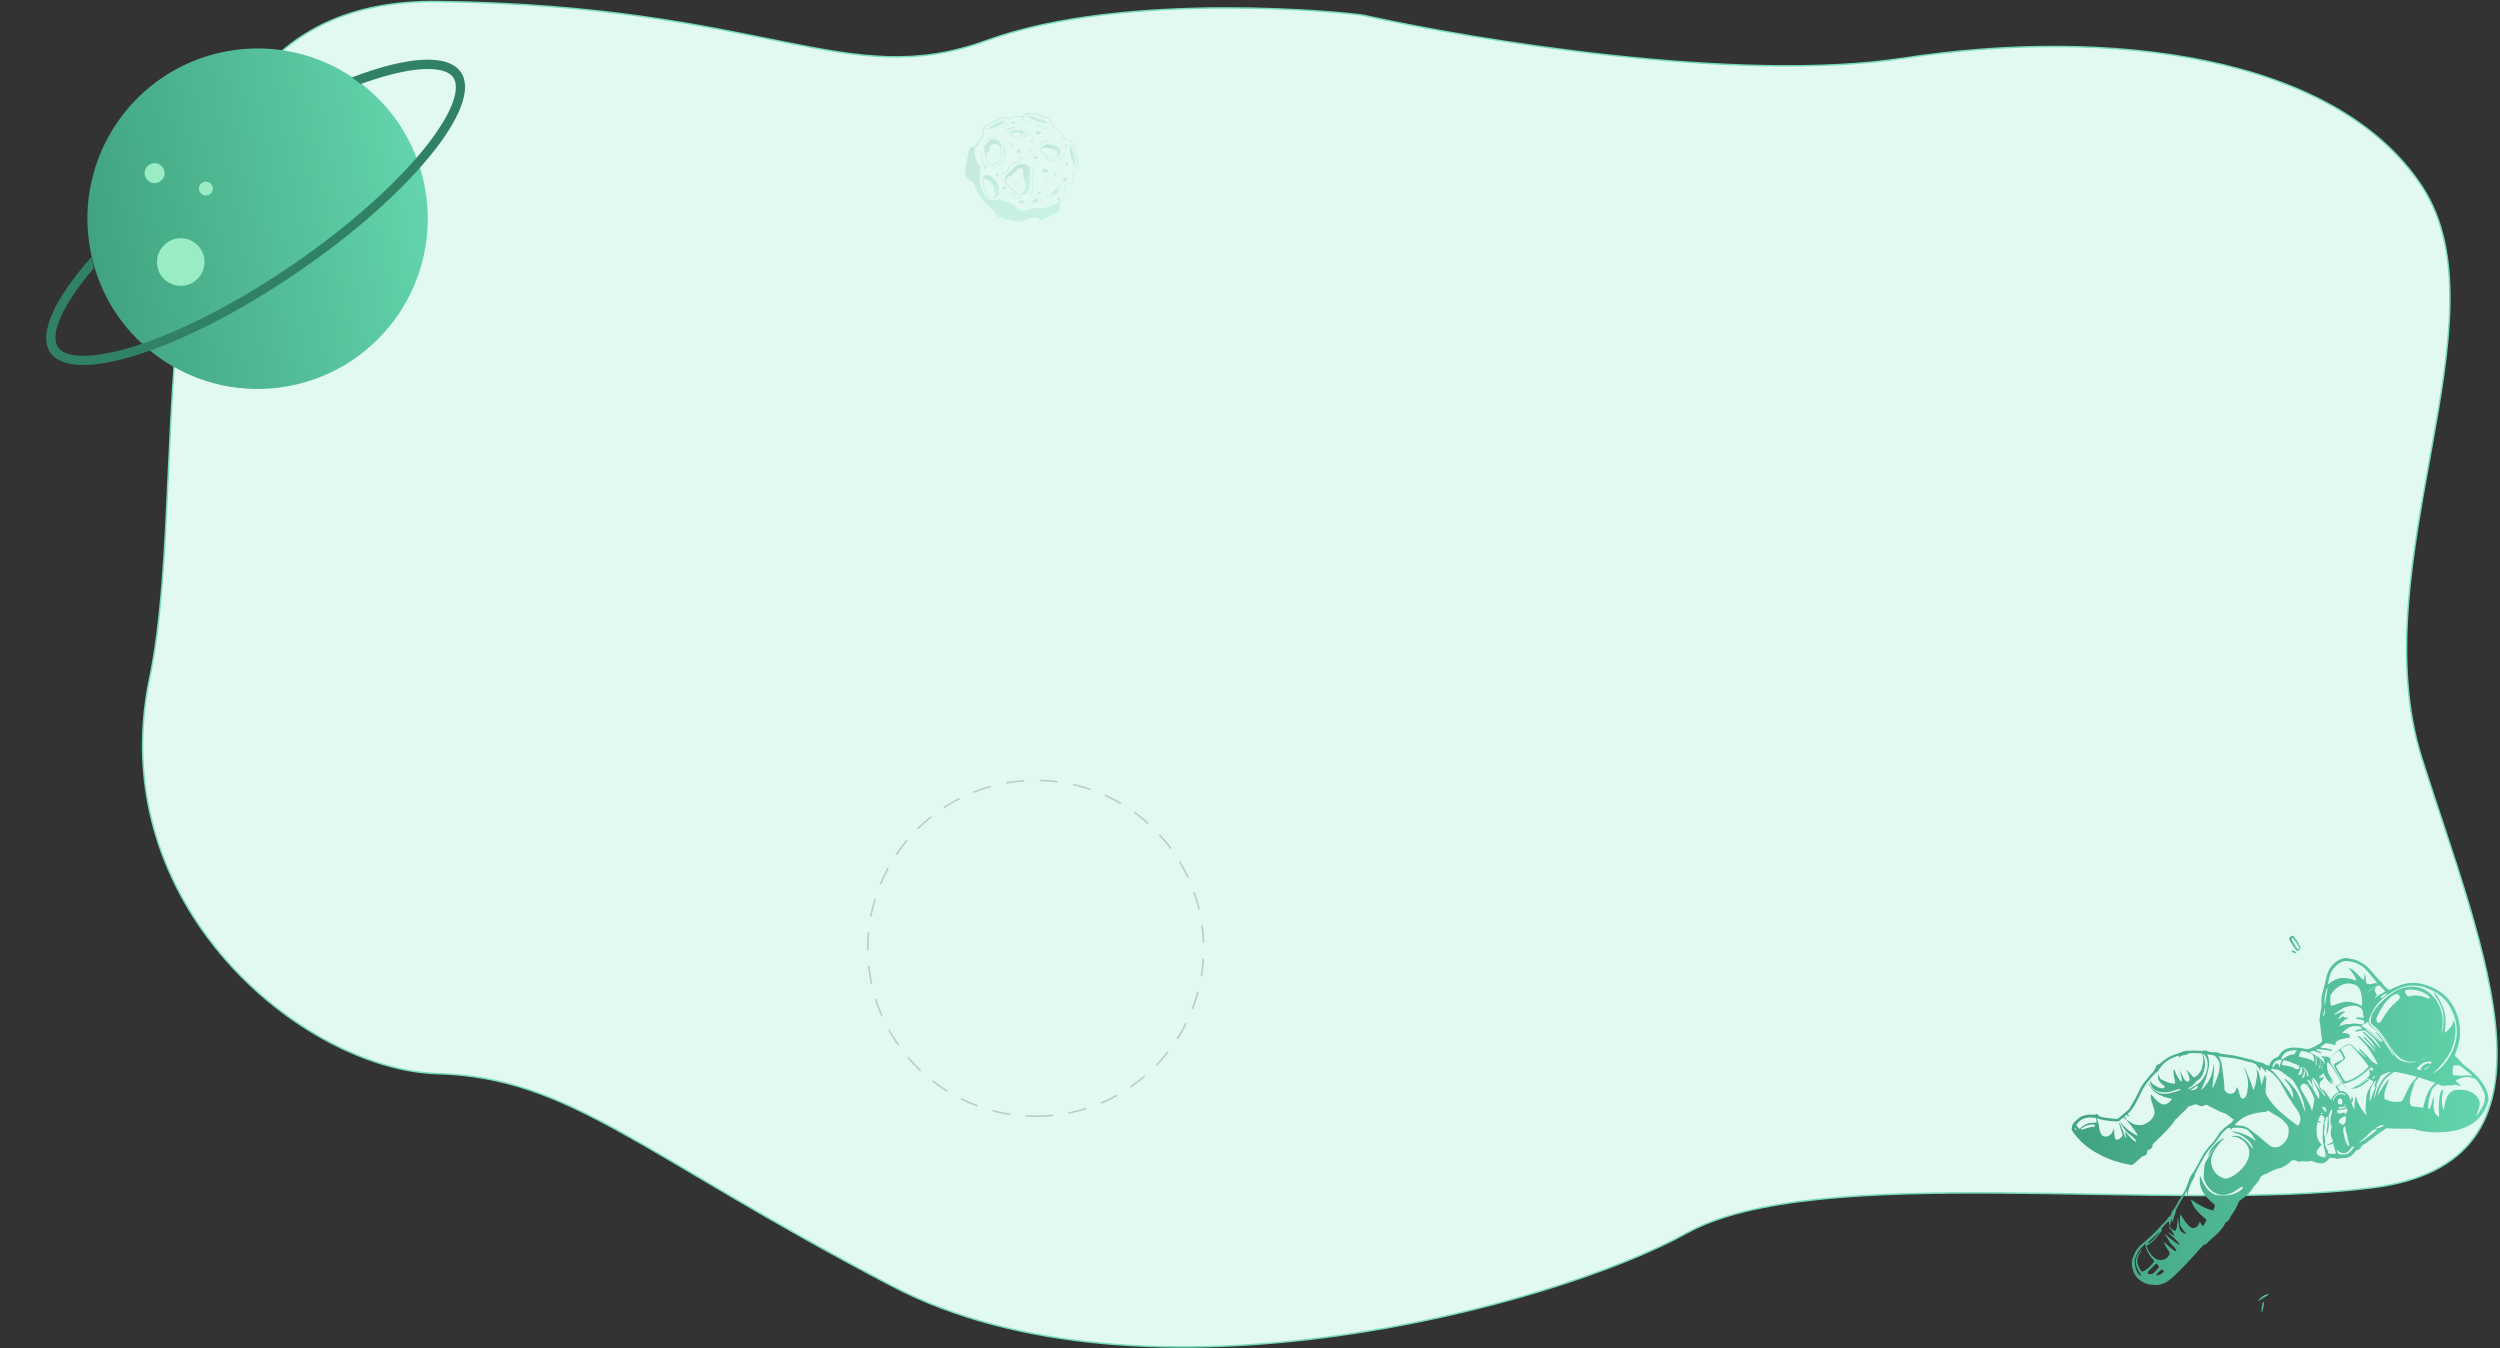 <?xml version="1.0" encoding="utf-8"?>
<!-- Generator: Adobe Illustrator 24.0.1, SVG Export Plug-In . SVG Version: 6.00 Build 0)  -->
<svg version="1.1" id="Слой_1" xmlns="http://www.w3.org/2000/svg" x="0px" y="0px"
	 viewBox="0 0 1630 879" style="enable-background:new 0 0 1630 879;" xml:space="preserve">
<rect x="0" y="0" width="1630" height="879" fill="#333333" stroke="none"/>
<style type="text/css">
	.st0{fill:#E2F9F2;stroke:#77DBB7;}
	.st1{fill:url(#SVGID_1_);}
	.st2{fill-rule:evenodd;clip-rule:evenodd;fill:#318265;}
	.st3{fill:#99ECC4;}
	.st4{opacity:0.2;}
	.st5{fill:none;stroke:#202020;stroke-linecap:round;stroke-dasharray:11,11;}
	.st6{fill:none;stroke:#000000;stroke-linecap:round;stroke-opacity:0.2;stroke-dasharray:11,11;}
	.st7{fill:url(#SVGID_2_);}
	.st8{fill:url(#SVGID_3_);}
	.st9{fill:url(#SVGID_4_);}
	.st10{fill:url(#SVGID_5_);}
	.st11{fill:url(#SVGID_6_);}
	.st12{fill:url(#SVGID_7_);}
	.st13{fill:url(#SVGID_8_);}
	.st14{fill:url(#SVGID_9_);}
	.st15{fill:url(#SVGID_10_);}
	.st16{fill:url(#SVGID_11_);}
	.st17{fill:url(#SVGID_12_);}
	.st18{fill:url(#SVGID_13_);}
	.st19{fill:url(#SVGID_14_);}
	.st20{fill:url(#SVGID_15_);}
	.st21{fill:url(#SVGID_16_);}
	.st22{fill:url(#SVGID_17_);}
	.st23{fill:url(#SVGID_18_);}
	.st24{fill:url(#SVGID_19_);}
	.st25{fill:url(#SVGID_20_);}
	.st26{fill:url(#SVGID_21_);}
	.st27{fill:url(#SVGID_22_);}
	.st28{fill:url(#SVGID_23_);}
	.st29{fill:url(#SVGID_24_);}
	.st30{fill:url(#SVGID_25_);}
	.st31{fill:url(#SVGID_26_);}
	.st32{fill:url(#SVGID_27_);}
	.st33{fill:url(#SVGID_28_);}
	.st34{fill:url(#SVGID_29_);}
	.st35{fill:url(#SVGID_30_);}
	.st36{fill:url(#SVGID_31_);}
	.st37{fill:url(#SVGID_32_);}
	.st38{fill:url(#SVGID_33_);}
	.st39{fill:url(#SVGID_34_);}
	.st40{fill:url(#SVGID_35_);}
	.st41{fill:url(#SVGID_36_);}
	.st42{fill:url(#SVGID_37_);}
	.st43{fill:url(#SVGID_38_);}
	.st44{fill:url(#SVGID_39_);}
	.st45{fill:url(#SVGID_40_);}
	.st46{fill:url(#SVGID_41_);}
	.st47{fill:url(#SVGID_42_);}
	.st48{fill:url(#SVGID_43_);}
	.st49{fill:url(#SVGID_44_);}
	.st50{fill:url(#SVGID_45_);}
	.st51{fill:url(#SVGID_46_);}
	.st52{fill:url(#SVGID_47_);}
	.st53{fill:url(#SVGID_48_);}
	.st54{fill:url(#SVGID_49_);}
	.st55{fill:url(#SVGID_50_);}
	.st56{fill:url(#SVGID_51_);}
	.st57{fill:url(#SVGID_52_);}
	.st58{fill:url(#SVGID_53_);}
	.st59{fill:url(#SVGID_54_);}
	.st60{fill:url(#SVGID_55_);}
	.st61{fill:url(#SVGID_56_);}
	.st62{fill:url(#SVGID_57_);}
	.st63{fill:url(#SVGID_58_);}
	.st64{fill:url(#SVGID_59_);}
	.st65{fill:url(#SVGID_60_);}
	.st66{fill:url(#SVGID_61_);}
	.st67{fill:url(#SVGID_62_);}
	.st68{fill:url(#SVGID_63_);}
	.st69{fill:url(#SVGID_64_);}
	.st70{fill:url(#SVGID_65_);}
	.st71{fill:url(#SVGID_66_);}
	.st72{fill:url(#SVGID_67_);}
	.st73{fill:url(#SVGID_68_);}
	.st74{fill:url(#SVGID_69_);}
	.st75{fill:url(#SVGID_70_);}
	.st76{fill:url(#SVGID_71_);}
</style>
<path class="st0" d="M1240.6,38c-106.8,16.4-278.8-11.8-351.5-28c-6.5-1.4-154-17-246,16.5S500.6,3.5,285.1,1
	C69.6-1.5,128.6,293.5,97.6,442c-31,148.5,100.5,255.5,187.5,258s132,52.5,296.5,138.5s433.5,12.5,518-34.5s313-13,446.5-29.5
	s73-154,33-280s56.5-287,0-373C1522.6,35.5,1374.1,17.5,1240.6,38z"/>
<linearGradient id="SVGID_1_" gradientUnits="userSpaceOnUse" x1="58.707" y1="717.763" x2="279.345" y2="757.438" gradientTransform="matrix(1 0 0 -1 0 880)">
	<stop  offset="0" style="stop-color:#41A380"/>
	<stop  offset="1" style="stop-color:#63D5AC"/>
</linearGradient>
<path class="st1" d="M188.4,251.7c60.3-11.3,99.9-69.3,88.6-129.6c-11.3-60.3-69.3-99.9-129.5-88.6C87.3,44.8,47.6,102.8,58.9,163
	C70.1,223.3,128.2,263,188.4,251.7z"/>
<path class="st2" d="M59.7,167.5l1.4,7.3l0.4-0.3c-1.3,1.5-2.6,3-3.8,4.5c-9.5,11.6-15.9,22-19.2,30.4c-3.3,8.7-2.7,14-0.7,17
	c2,3,6.8,5.5,16.1,5.6c9.1,0.1,21.1-2.2,35.3-6.7c28.4-9.2,64.4-27.3,101-52.3s66.6-51.9,85.5-75c9.5-11.6,15.9-21.9,19.2-30.4
	c3.3-8.7,2.7-14,0.7-17c-2-3-6.8-5.5-16.1-5.6c-9.1-0.1-21.1,2.2-35.3,6.7c-3,1-6.1,2-9.3,3.2l-0.1-0.3l-5.4-4.1
	c35.5-13.6,62.6-15.9,71.1-3.4c14.9,21.8-33,80.3-107,130.8c-73.9,50.4-145.9,73.7-160.8,51.9C24.7,217.8,35.7,194.5,59.7,167.5z"/>
<path class="st3" d="M120.7,186.1c8.4-1.6,14-9.7,12.4-18.1c-1.6-8.4-9.7-14-18.1-12.4s-14,9.7-12.4,18.1
	C104.1,182.1,112.2,187.6,120.7,186.1z"/>
<path class="st3" d="M102,119.3c3.5-0.7,5.9-4.1,5.2-7.6c-0.7-3.5-4.1-5.9-7.6-5.2c-3.5,0.7-5.9,4.1-5.2,7.6
	C95.1,117.7,98.5,120,102,119.3z"/>
<path class="st3" d="M135.1,127.4c2.4-0.5,4.1-2.8,3.6-5.3c-0.5-2.4-2.8-4.1-5.3-3.6c-2.4,0.5-4.1,2.8-3.6,5.3
	C130.3,126.2,132.6,127.8,135.1,127.4z"/>
<g class="st4">
	<path class="st5" d="M675.3,727.8c60.5,0,109.5-49,109.5-109.5s-49-109.5-109.5-109.5s-109.5,49-109.5,109.5
		S614.8,727.8,675.3,727.8z"/>
	<path class="st6" d="M675.3,727.8c60.5,0,109.5-49,109.5-109.5s-49-109.5-109.5-109.5s-109.5,49-109.5,109.5
		S614.8,727.8,675.3,727.8z"/>
</g>
<g class="st4">
	
		<linearGradient id="SVGID_2_" gradientUnits="userSpaceOnUse" x1="655.881" y1="804.361" x2="677.409" y2="734.858" gradientTransform="matrix(1 0 0 -1 0 880)">
		<stop  offset="0" style="stop-color:#41A380"/>
		<stop  offset="1" style="stop-color:#63D5AC"/>
	</linearGradient>
	<path class="st7" d="M699.4,92.6c-0.6-1.1-1.4-1.4-3.3-1.6c-0.6,0-1.1-0.1-1.2-0.2c-0.1-0.1-0.5-0.5-0.9-1.1
		c-1.8-2.6-4.4-5.3-6.8-7.1l-0.9-0.7l-0.2-1.1c-0.4-2.2-1-3.2-2.5-3.9c-0.5-0.2-1.3-0.5-1.8-0.6c-1.7-0.4-2.3-0.6-3.7-1.3
		c-0.8-0.4-1.6-0.7-2-0.8c-0.4-0.1-1.9-0.2-3.4-0.3c-2.6-0.2-2.8-0.2-3.5,0c-0.8,0.2-1.2,0.6-1.8,1.4l-0.3,0.4l-1.3,0
		c-2.6,0-5.7,0.5-7.8,1.1l-1.1,0.3l-0.8-0.5c-1.5-0.9-2.1-0.8-4,0.4c-2.5,1.7-3.7,2.3-6.7,3.3c-1,0.3-2,0.7-2.2,0.9
		c-1.5,0.9-2.2,2.3-2.4,5.1c-0.1,0.7-0.1,1.4-0.1,1.5c0,0.1-0.3,0.6-0.8,1.1c-1.2,1.4-2.2,3-3.1,4.7l-0.8,1.6l-0.7,0.2
		c-2.1,0.5-3.1,1.3-3.7,3.2c-0.4,1.4-2.4,13.6-2.4,14.6c0,0.8,0.4,1.5,1.3,2.5c1.5,1.7,2.7,2.7,3.7,3.1l0.6,0.2l0.5,1.5
		c1.5,4.3,3.8,8.1,7,11.6c1.8,1.9,3,3.1,5.1,4.6l1.2,0.9l0.4,1.2c0.3,1,0.4,1.4,0.7,1.7c0.7,0.9,0.5,0.9,10.4,3.3
		c3.6,0.9,4.4,0.9,6.6,0.3c1.3-0.4,1.5-0.5,2.2-1l0.7-0.5l1-0.1c1.2-0.1,2.7-0.3,3.9-0.6l1-0.2l0.9,0.6c1,0.7,1.9,1.1,2.4,1.2
		c0.7,0.1,1.6-0.2,4.6-1.9c1.5-0.9,3.2-1.8,3.8-2.2c1.6-0.9,2.7-1.6,3-2c0.6-0.7,0.8-1.5,0.8-3.8c0-0.7,0.1-1,0.2-1.2
		c2.6-2.9,3.8-4.6,5.4-7.5c1.9-3.6,3.2-7.8,3.7-11.9c0.1-0.5,0.1-1,0.2-1.1c0.1-0.1,0.6-0.6,1.1-1c0.8-0.6,1.1-1,1.3-1.4
		c0.3-0.6,0.4-1.5,0.3-2.4c-0.1-0.6-0.8-3.7-1.4-5.8c-0.2-0.8-0.4-1.9-0.5-2.5C701,97.6,699.8,93.3,699.4,92.6z M700.8,99.1
		c0.1,0.4,0.5,2.1,0.9,3.8c1.5,5.9,1.5,6.4,0.1,7.6c-1.3,1.2-1.8,1.7-2.2,2.4c-0.4,0.7-0.5,1.1-0.1,0.5c0.1-0.2,0.3-0.3,0.3-0.3
		c0.2,0-0.5,3.7-0.9,5.3c-1,3.6-2.6,7-4.9,10.3c-1.2,1.7-1.7,2.1-4.5,3.7c-1.9,1.1-3.7,1.8-5.7,2.4c-2.9,0.9-4.7,1.1-8,1
		c-2.8-0.1-3.1,0-5.6,1c-1.5,0.6-2,0.8-2.6,0.8c-0.8,0.1-1.7,0-2.4-0.3c-0.6-0.2-2-1.3-2.6-1.9c-0.8-0.8-2.3-2.1-3-2.6
		c-1-0.7-1.9-0.9-3.6-1c-1.6,0-1.9-0.2-2.7-1c-0.8-0.9-1.3-1-2.8-0.5c-1.8,0.5-3.2,0.5-4.7,0.1c-3-0.9-4.9-3.6-6.2-8.6
		c-0.9-3.4-1-6-0.5-9.9c0.3-2.3,0.2-2.7-0.7-4c-1-1.3-1.4-1.9-1.8-3c-0.9-2.1-1.4-6.3-1.2-8.3l0.1-0.7l0.7-0.3
		c0.8-0.3,1.3-0.6,1.6-1c0.3-0.4,0.1-0.4-0.4-0.1c-0.2,0.2-0.4,0.2-0.4,0.2c-0.1-0.3,2.1-3.8,3.2-5.3l0.5-0.6l0.1,0.4
		c0.1,0.2,0.1,0.3,0.2,0.3c0.2-0.1,0.2-0.5,0.3-2c0.2-3.2,0.6-4.7,1.7-5.5c0.5-0.3,0.8-0.5,2.4-1.1c3.2-1.1,4.8-1.9,6.8-3.4
		c1.2-0.9,1.9-1.2,2.6-1c0.2,0.1,0.8,0.4,1.4,0.7c1,0.7,1.9,1,2.1,0.7c0.1-0.1,0-0.2-0.1-0.2c-0.1,0-0.3-0.1-0.5-0.2l-0.3-0.1
		l0.6-0.2c2-0.6,5.6-1.1,8.1-1.1l0.7,0l-0.4,0.8c-0.4,0.8-0.5,1-0.2,1c0.2,0,0.5-0.5,1.4-1.8c1.2-1.8,1.5-1.9,5-1.7
		c3.3,0.2,3.9,0.4,5.6,1.2c1.4,0.7,1.7,0.8,3.7,1.2c0.6,0.1,1.4,0.4,1.8,0.6c1.2,0.6,1.7,1.4,2.1,3.5c0.2,0.7,0.4,1.6,0.5,1.9
		c0.2,0.5,0.2,0.5,0.2,0.2c0-0.2,0-0.4,0.1-0.4c0.2-0.1,2.9,2.3,4.3,3.9c1.5,1.6,3.1,3.6,3.1,3.9c0,0.1-0.3-0.1-0.6-0.3
		c-0.5-0.4-0.9-0.4-0.8-0.2c0,0,0.2,0.3,0.5,0.5c0.6,0.5,1.8,0.9,3,0.9c1.3,0.1,1.6,0.1,2.1,0.4c0.4,0.2,0.6,0.5,0.9,1
		C699.2,93.2,700.6,98.3,700.8,99.1z"/>
	
		<linearGradient id="SVGID_3_" gradientUnits="userSpaceOnUse" x1="696.796" y1="786.307" x2="702.354" y2="770.852" gradientTransform="matrix(1 0 0 -1 0 880)">
		<stop  offset="0" style="stop-color:#41A380"/>
		<stop  offset="1" style="stop-color:#63D5AC"/>
	</linearGradient>
	<path class="st8" d="M698.1,93.3c-0.5-0.1-0.6,3.8-0.3,6.6c0.1,0.6,0.4,1.8,0.8,3.1c0.7,2.3,1.4,3.8,2.3,5.2c0.9,1.3,1.3,1.3,0.6,0
		c-0.3-0.6-0.4-0.8-0.4-1.1c0-0.5-0.1-2.6-0.3-3.6c-0.4-2.5-1.2-5-2.3-7.2c-0.6-1.1-0.6-1.1-0.5-1.6
		C698.3,93.9,698.2,93.3,698.1,93.3z"/>
	
		<linearGradient id="SVGID_4_" gradientUnits="userSpaceOnUse" x1="694.971" y1="785.692" x2="696.225" y2="781.869" gradientTransform="matrix(1 0 0 -1 0 880)">
		<stop  offset="0" style="stop-color:#41A380"/>
		<stop  offset="1" style="stop-color:#63D5AC"/>
	</linearGradient>
	<path class="st9" d="M695.5,94.1c-0.1,0-0.2,1-0.2,2.2c0.1,1.5,0.1,2,0.3,1.9c0.1-0.1,0.1,0,0.1-2.2
		C695.7,94.3,695.7,94.1,695.5,94.1z"/>
	
		<linearGradient id="SVGID_5_" gradientUnits="userSpaceOnUse" x1="694.174" y1="786.336" x2="695.374" y2="782.694" gradientTransform="matrix(1 0 0 -1 0 880)">
		<stop  offset="0" style="stop-color:#41A380"/>
		<stop  offset="1" style="stop-color:#63D5AC"/>
	</linearGradient>
	<path class="st10" d="M694.7,93.5c-0.3,0.5-0.3,2-0.1,3.2c0.2,1.1,0.4,0.9,0.3-0.3c0-0.5-0.1-1.4-0.1-2
		C694.8,93.7,694.8,93.4,694.7,93.5z"/>
	
		<linearGradient id="SVGID_6_" gradientUnits="userSpaceOnUse" x1="695.36" y1="774.149" x2="695.955" y2="772.227" gradientTransform="matrix(1 0 0 -1 0 880)">
		<stop  offset="0" style="stop-color:#41A380"/>
		<stop  offset="1" style="stop-color:#63D5AC"/>
	</linearGradient>
	<path class="st11" d="M696.5,106.2c-0.2-0.3-0.8-0.4-1.2-0.3c-0.3,0.1-0.7,0.7-0.7,1.1c0,0.2,0.1,0.4,0.3,0.6
		C695.7,108.4,697.2,107.2,696.5,106.2z"/>
	
		<linearGradient id="SVGID_7_" gradientUnits="userSpaceOnUse" x1="691.785" y1="779.969" x2="693.026" y2="775.943" gradientTransform="matrix(1 0 0 -1 0 880)">
		<stop  offset="0" style="stop-color:#41A380"/>
		<stop  offset="1" style="stop-color:#63D5AC"/>
	</linearGradient>
	<path class="st12" d="M694.2,99.3c-0.2,0-0.2,0-0.1,0.7c0,1-0.5,1.7-2.2,3.3c-2,1.9-1.7,1.9,0.5-0.1c1.4-1.2,1.8-1.8,2-2.8
		C694.5,100,694.4,99.4,694.2,99.3z"/>
	
		<linearGradient id="SVGID_8_" gradientUnits="userSpaceOnUse" x1="686.936" y1="779.369" x2="688.393" y2="774.592" gradientTransform="matrix(1 0 0 -1 0 880)">
		<stop  offset="0" style="stop-color:#41A380"/>
		<stop  offset="1" style="stop-color:#63D5AC"/>
	</linearGradient>
	<path class="st13" d="M693.1,99.6c0,0-0.2,0.3-0.3,0.6c-0.3,0.9-0.7,1.3-1.8,2.3c-0.5,0.5-1.3,1.2-1.7,1.6
		c-0.7,0.6-0.9,0.8-1.3,0.9c-1.1,0.3-3.6-0.5-5.8-1.9c-1.3-0.8-1.5-0.9-0.8-0.2c1.3,1.2,3.7,2.4,5.5,2.6c0.5,0.1,0.8,0,1.3-0.1
		c0.6-0.2,0.7-0.3,1.5-1c0.5-0.5,1.2-1.1,1.6-1.4c1.2-1,1.9-2.1,1.9-2.9C693.2,99.8,693.1,99.6,693.1,99.6z"/>
	
		<linearGradient id="SVGID_9_" gradientUnits="userSpaceOnUse" x1="683.295" y1="786.312" x2="686.405" y2="776.227" gradientTransform="matrix(1 0 0 -1 0 880)">
		<stop  offset="0" style="stop-color:#41A380"/>
		<stop  offset="1" style="stop-color:#63D5AC"/>
	</linearGradient>
	<path class="st14" d="M690.7,96.8c-0.6-0.7-1-1-1.9-1.5c-1-0.5-1.9-0.7-4.2-1.1c-2.1-0.3-2.6-0.3-3.6,0.3c-0.7,0.4-2.2,1.7-2.7,2.3
		c-0.5,0.7-0.4,1.6,0.3,2.5c1,1.3,4.1,3.4,5.9,3.9c1.6,0.5,2.7,0.4,3.9-0.2c1.9-1.1,2.9-2.3,3.1-3.6
		C691.6,98.6,691.2,97.5,690.7,96.8z M689.2,100.3c-0.1,0.3-0.3,1-0.5,1.5c-0.4,0.8-0.5,0.9-0.9,1.1c-1.2,0.5-2.9,0.2-5.1-1
		c-1.8-1-3.7-2.6-4.1-3.5c-0.2-0.5-0.2-1.1,0-1.3c0.2-0.2,1.2-0.6,2.2-0.8c1.1-0.2,1.5-0.2,2.6,0.2c0.4,0.1,1.3,0.4,2.1,0.5
		C688.3,97.6,689.5,98.6,689.2,100.3z"/>
	
		<linearGradient id="SVGID_10_" gradientUnits="userSpaceOnUse" x1="675.425" y1="806.785" x2="678.209" y2="797.733" gradientTransform="matrix(1 0 0 -1 0 880)">
		<stop  offset="0" style="stop-color:#41A380"/>
		<stop  offset="1" style="stop-color:#63D5AC"/>
	</linearGradient>
	<path class="st15" d="M684.1,79c0,0-0.1,0.2-0.1,0.4c0,0.2-0.1,0.5-0.2,0.6c-0.2,0.2-0.2,0.2-0.9-0.3c-1.9-1.3-2.4-1.5-4.3-1.9
		c-1.1-0.2-2.1-0.5-2.8-0.9c-1-0.5-2.8-1-3.9-1c-0.7,0-0.9-0.1-1.5-0.5c-0.5-0.3-0.8-0.4-0.9-0.3c-0.1,0.1-0.1,0.1-0.1,0.2
		c0.1,0.2,2.2,1.5,4,2.5c3,1.7,4.9,2.3,7.8,2.7c1.7,0.2,2.3,0.2,2.7,0c0.5-0.2,0.7-0.7,0.6-1.2C684.2,79.2,684.1,79,684.1,79z"/>
	
		<linearGradient id="SVGID_11_" gradientUnits="userSpaceOnUse" x1="693.93" y1="763.928" x2="694.557" y2="761.896" gradientTransform="matrix(1 0 0 -1 0 880)">
		<stop  offset="0" style="stop-color:#41A380"/>
		<stop  offset="1" style="stop-color:#63D5AC"/>
	</linearGradient>
	<path class="st16" d="M695.1,116.3c-0.2-0.2-0.4-0.3-0.5-0.3c-0.3,0-0.9,0.2-1.2,0.5c-0.4,0.4-0.5,0.7-0.4,1.2
		c0.4,1,2.1,0.7,2.4-0.5C695.5,116.6,695.5,116.6,695.1,116.3z"/>
	
		<linearGradient id="SVGID_12_" gradientUnits="userSpaceOnUse" x1="680.811" y1="798.014" x2="681.576" y2="795.506" gradientTransform="matrix(1 0 0 -1 0 880)">
		<stop  offset="0" style="stop-color:#41A380"/>
		<stop  offset="1" style="stop-color:#63D5AC"/>
	</linearGradient>
	<path class="st17" d="M683.6,83.5c-0.7,0.1-1.5,0.1-1.9,0.1c-0.9,0-2.6-0.3-3.3-0.5c-0.6-0.2-0.8-0.2-0.4,0
		c0.5,0.3,1.6,0.6,2.5,0.8c1.4,0.2,3.6,0,4.1-0.3C684.7,83.4,684.5,83.4,683.6,83.5z"/>
	
		<linearGradient id="SVGID_13_" gradientUnits="userSpaceOnUse" x1="678.316" y1="801.043" x2="679.776" y2="796.271" gradientTransform="matrix(1 0 0 -1 0 880)">
		<stop  offset="0" style="stop-color:#41A380"/>
		<stop  offset="1" style="stop-color:#63D5AC"/>
	</linearGradient>
	<path class="st18" d="M683.7,82.2c-2.1,0.2-4.1-0.1-7.4-1.1c-2.9-0.9-2.9-0.9-2.2-0.5c2,1.1,5.9,2.1,8.1,2c1.2-0.1,2.2-0.2,2.2-0.4
		C684.3,82.2,684,82.2,683.7,82.2z"/>
	
		<linearGradient id="SVGID_14_" gradientUnits="userSpaceOnUse" x1="681.482" y1="787.221" x2="682.233" y2="784.75" gradientTransform="matrix(1 0 0 -1 0 880)">
		<stop  offset="0" style="stop-color:#41A380"/>
		<stop  offset="1" style="stop-color:#63D5AC"/>
	</linearGradient>
	<path class="st19" d="M686.7,93.6c-0.2,0-1.1-0.3-1.9-0.5c-0.8-0.2-1.8-0.4-2.2-0.4c-0.6,0-0.8,0-2.1,0.4c-1.4,0.5-1.7,0.6-2.6,1.3
		c-0.5,0.4-1.1,1.1-0.9,1.2c0.1,0,0.3-0.1,0.5-0.4c0.7-0.7,1.3-1,2.5-1.6c0.9-0.4,1.3-0.5,1.8-0.6c0.9-0.1,1.2-0.1,2.7,0.3
		c0.7,0.2,1.4,0.3,1.5,0.3c0.1,0,0.4,0,0.6,0.1C687.2,93.9,687.2,93.7,686.7,93.6z"/>
	
		<linearGradient id="SVGID_15_" gradientUnits="userSpaceOnUse" x1="694.059" y1="758.075" x2="695.156" y2="754.583" gradientTransform="matrix(1 0 0 -1 0 880)">
		<stop  offset="0" style="stop-color:#41A380"/>
		<stop  offset="1" style="stop-color:#63D5AC"/>
	</linearGradient>
	<path class="st20" d="M695.1,121.9c-0.1,0.2-0.3,1.2-0.6,2.1c-0.3,0.9-0.5,1.7-0.5,1.7c0.1,0,0.6-1.1,0.8-1.8
		c0.3-0.8,0.5-2.2,0.5-2.4C695.2,121.5,695.1,121.7,695.1,121.9z"/>
	
		<linearGradient id="SVGID_16_" gradientUnits="userSpaceOnUse" x1="693.404" y1="758.931" x2="694.562" y2="755.276" gradientTransform="matrix(1 0 0 -1 0 880)">
		<stop  offset="0" style="stop-color:#41A380"/>
		<stop  offset="1" style="stop-color:#63D5AC"/>
	</linearGradient>
	<path class="st21" d="M694.4,120.8c0,0-0.1,0.5-0.2,1c-0.1,0.6-0.3,1.5-0.4,2.1c-0.4,1.6-0.1,1.4,0.4-0.3
		C694.4,122.5,694.6,120.7,694.4,120.8z"/>
	
		<linearGradient id="SVGID_17_" gradientUnits="userSpaceOnUse" x1="680.69" y1="788.179" x2="681.054" y2="786.98" gradientTransform="matrix(1 0 0 -1 0 880)">
		<stop  offset="0" style="stop-color:#41A380"/>
		<stop  offset="1" style="stop-color:#63D5AC"/>
	</linearGradient>
	<path class="st22" d="M683.7,91.7c-0.3-0.1-0.8-0.2-1.1-0.2c-0.7,0-2.8,0.5-3.7,1c-0.7,0.3-1.4,0.8-1.3,0.9c0,0,0.5-0.1,1-0.4
		c2.4-1,3.8-1.3,5.2-1C684.5,92.2,684.5,91.9,683.7,91.7z"/>
	
		<linearGradient id="SVGID_18_" gradientUnits="userSpaceOnUse" x1="687.893" y1="767.166" x2="688.464" y2="765.333" gradientTransform="matrix(1 0 0 -1 0 880)">
		<stop  offset="0" style="stop-color:#41A380"/>
		<stop  offset="1" style="stop-color:#63D5AC"/>
	</linearGradient>
	<path class="st23" d="M688.5,112.9c-0.2-0.1-0.4-0.2-0.5-0.1c-0.2,0.1-0.5,0.5-0.6,0.7c-0.1,0.3,0.2,0.9,0.5,1.1
		c0.6,0.4,1.3-0.2,1.1-1C688.8,113.2,688.7,113.1,688.5,112.9z"/>
	
		<linearGradient id="SVGID_19_" gradientUnits="userSpaceOnUse" x1="685.574" y1="758.326" x2="687.504" y2="752.041" gradientTransform="matrix(1 0 0 -1 0 880)">
		<stop  offset="0" style="stop-color:#41A380"/>
		<stop  offset="1" style="stop-color:#63D5AC"/>
	</linearGradient>
	<path class="st24" d="M690.3,120.3c-0.3,0.2-0.2,1.4,0,2.6c0.2,0.8,0.2,1.2,0.2,1.4c-0.2,0.5-1.9,2.1-3.1,3.1
		c-0.6,0.4-1.3,0.7-1.8,0.6c-0.2,0-0.8-0.3-1.3-0.5c-1-0.5-1.8-0.7-2.1-0.5c-0.4,0.2-0.2,0.3,0.4,0.4c0.3,0,1,0.3,1.5,0.5
		c1.3,0.6,1.8,0.7,2.6,0.3c0.6-0.2,0.8-0.4,1.8-1.2c1.3-1.1,2.3-2.2,2.4-2.6c0.1-0.2,0-0.5-0.2-1.4c-0.2-0.8-0.3-1.3-0.3-1.8
		C690.4,120.2,690.4,120.2,690.3,120.3z"/>
	
		<linearGradient id="SVGID_20_" gradientUnits="userSpaceOnUse" x1="676.665" y1="794.568" x2="677.331" y2="792.4" gradientTransform="matrix(1 0 0 -1 0 880)">
		<stop  offset="0" style="stop-color:#41A380"/>
		<stop  offset="1" style="stop-color:#63D5AC"/>
	</linearGradient>
	<path class="st25" d="M678.3,85.7c-0.4-0.3-1.1-0.3-2-0.1c-0.6,0.1-0.7,0.2-0.9,0.5c-0.2,0.3-0.2,0.4,0,0.7c0.2,0.5,0.7,0.9,1.1,1
		c0.4,0.1,1.7-0.3,2-0.7C678.9,86.6,678.8,86,678.3,85.7z"/>
	
		<linearGradient id="SVGID_21_" gradientUnits="userSpaceOnUse" x1="687.218" y1="756.285" x2="688.114" y2="753.362" gradientTransform="matrix(1 0 0 -1 0 880)">
		<stop  offset="0" style="stop-color:#41A380"/>
		<stop  offset="1" style="stop-color:#63D5AC"/>
	</linearGradient>
	<path class="st26" d="M689.5,123.1c-0.6,0-2,0.8-3,1.9c-0.7,0.7-1.2,1.5-1.1,1.9c0.1,0.5,0.5,0.5,1.4,0.2c1.8-0.7,3.3-2.5,3-3.6
		C689.8,123.2,689.7,123.1,689.5,123.1z"/>
	
		<linearGradient id="SVGID_22_" gradientUnits="userSpaceOnUse" x1="690.064" y1="751.045" x2="690.582" y2="749.37" gradientTransform="matrix(1 0 0 -1 0 880)">
		<stop  offset="0" style="stop-color:#41A380"/>
		<stop  offset="1" style="stop-color:#63D5AC"/>
	</linearGradient>
	<path class="st27" d="M690.6,128.9c-0.2,0-0.5,0-0.6,0.1c-0.7,0.5-0.8,1.2-0.2,1.6c0.4,0.2,0.9,0.1,1.2-0.4
		c0.2-0.3,0.2-0.4,0.1-0.8C691.1,129,691,128.9,690.6,128.9z"/>
	
		<linearGradient id="SVGID_23_" gradientUnits="userSpaceOnUse" x1="681.101" y1="770.068" x2="681.953" y2="767.303" gradientTransform="matrix(1 0 0 -1 0 880)">
		<stop  offset="0" style="stop-color:#41A380"/>
		<stop  offset="1" style="stop-color:#63D5AC"/>
	</linearGradient>
	<path class="st28" d="M683,110.7c-0.4-0.4-1-0.6-2.1-0.5c-0.4,0-0.8,0-0.9,0.1c-0.2,0.1-0.4,0.5-0.4,1c0,1.1,1.3,1.7,2.7,1.3
		c0.7-0.2,0.9-0.4,1-0.9C683.4,111.1,683.4,111.1,683,110.7z"/>
	
		<linearGradient id="SVGID_24_" gradientUnits="userSpaceOnUse" x1="682.147" y1="762.353" x2="682.356" y2="761.664" gradientTransform="matrix(1 0 0 -1 0 880)">
		<stop  offset="0" style="stop-color:#41A380"/>
		<stop  offset="1" style="stop-color:#63D5AC"/>
	</linearGradient>
	<path class="st29" d="M684.1,117.1c-0.1,0-0.5,0.1-1.1,0.2c-1,0.3-1.8,0.7-2.4,1.3c-0.3,0.3-0.3,0.3-0.1,0.2c0.2-0.1,0.6-0.3,1-0.5
		c0.4-0.2,1.1-0.6,1.7-0.8C683.8,117.3,684.2,117.2,684.1,117.1z"/>
	
		<linearGradient id="SVGID_25_" gradientUnits="userSpaceOnUse" x1="682.452" y1="761.553" x2="682.632" y2="760.958" gradientTransform="matrix(1 0 0 -1 0 880)">
		<stop  offset="0" style="stop-color:#41A380"/>
		<stop  offset="1" style="stop-color:#63D5AC"/>
	</linearGradient>
	<path class="st30" d="M683.2,118.2c-0.6,0.2-1.7,0.9-1.8,1.1c0,0.1,0,0.1,0.1,0c0.1-0.1,0.5-0.3,1-0.5
		C683.7,118.2,683.9,118,683.2,118.2z"/>
	
		<linearGradient id="SVGID_26_" gradientUnits="userSpaceOnUse" x1="670.189" y1="801.138" x2="670.727" y2="799.404" gradientTransform="matrix(1 0 0 -1 0 880)">
		<stop  offset="0" style="stop-color:#41A380"/>
		<stop  offset="1" style="stop-color:#63D5AC"/>
	</linearGradient>
	<path class="st31" d="M670.7,79.2c-0.2,0.4-0.4,1-0.6,1.2c-0.3,0.4-0.3,0.5-0.1,0.4c0.4-0.2,0.9-1,1-1.5
		C671.1,78.4,671,78.4,670.7,79.2z"/>
	
		<linearGradient id="SVGID_27_" gradientUnits="userSpaceOnUse" x1="683.304" y1="756.542" x2="683.717" y2="755.2" gradientTransform="matrix(1 0 0 -1 0 880)">
		<stop  offset="0" style="stop-color:#41A380"/>
		<stop  offset="1" style="stop-color:#63D5AC"/>
	</linearGradient>
	<path class="st32" d="M684.2,124.1c-0.4-0.3-1.1-0.6-1.5-0.5c-0.4,0.1-0.3,0.3,0.4,0.4c0.3,0.1,0.8,0.3,1,0.4
		C684.7,124.7,684.7,124.5,684.2,124.1z"/>
	
		<linearGradient id="SVGID_28_" gradientUnits="userSpaceOnUse" x1="668.648" y1="801.612" x2="669.019" y2="800.394" gradientTransform="matrix(1 0 0 -1 0 880)">
		<stop  offset="0" style="stop-color:#41A380"/>
		<stop  offset="1" style="stop-color:#63D5AC"/>
	</linearGradient>
	<path class="st33" d="M670.1,78c0,0-0.4,0.3-0.7,0.7c-0.4,0.4-0.9,0.7-1.3,0.9c-0.8,0.4-0.8,0.5,0.1,0.3c0.7-0.2,1.5-0.8,1.9-1.4
		C670.2,78.2,670.3,77.8,670.1,78z"/>
	
		<linearGradient id="SVGID_29_" gradientUnits="userSpaceOnUse" x1="682.901" y1="755.29" x2="683.235" y2="754.196" gradientTransform="matrix(1 0 0 -1 0 880)">
		<stop  offset="0" style="stop-color:#41A380"/>
		<stop  offset="1" style="stop-color:#63D5AC"/>
	</linearGradient>
	<path class="st34" d="M684,125.2c-0.7-0.3-1.7-0.4-2.1-0.2c-0.3,0.2-0.1,0.3,0.5,0.2c0.4,0,0.9,0,1.3,0.1
		C684.5,125.5,684.6,125.5,684,125.2z"/>
	
		<linearGradient id="SVGID_30_" gradientUnits="userSpaceOnUse" x1="672.743" y1="788.551" x2="673.235" y2="786.956" gradientTransform="matrix(1 0 0 -1 0 880)">
		<stop  offset="0" style="stop-color:#41A380"/>
		<stop  offset="1" style="stop-color:#63D5AC"/>
	</linearGradient>
	<path class="st35" d="M673.8,91.9c-0.3-0.4-0.7-0.6-1.1-0.4c-0.7,0.2-0.9,1.1-0.3,1.5C673.2,93.4,674.3,92.5,673.8,91.9z"/>
	
		<linearGradient id="SVGID_31_" gradientUnits="userSpaceOnUse" x1="674.817" y1="778.066" x2="675.376" y2="776.247" gradientTransform="matrix(1 0 0 -1 0 880)">
		<stop  offset="0" style="stop-color:#41A380"/>
		<stop  offset="1" style="stop-color:#63D5AC"/>
	</linearGradient>
	<path class="st36" d="M676.2,102.2c-0.4-0.3-1-0.3-1.7-0.2c-0.5,0.1-0.7,0.2-0.8,0.4c-0.2,0.3,0,0.8,0.3,1c0.8,0.5,2.2,0.3,2.5-0.2
		C676.7,102.9,676.5,102.4,676.2,102.2z"/>
	
		<linearGradient id="SVGID_32_" gradientUnits="userSpaceOnUse" x1="669.158" y1="794.181" x2="670.408" y2="790.186" gradientTransform="matrix(1 0 0 -1 0 880)">
		<stop  offset="0" style="stop-color:#41A380"/>
		<stop  offset="1" style="stop-color:#63D5AC"/>
	</linearGradient>
	<path class="st37" d="M670.6,85.4c0,0-0.2,0.6-0.4,1.3c-0.2,0.7-0.6,1.8-0.8,2.3c-0.2,0.6-0.4,1.1-0.4,1.1c0.1,0.2,0.7-0.9,1.1-2
		C670.5,87,670.8,85.3,670.6,85.4z"/>
	
		<linearGradient id="SVGID_33_" gradientUnits="userSpaceOnUse" x1="665.355" y1="795.001" x2="667.229" y2="788.93" gradientTransform="matrix(1 0 0 -1 0 880)">
		<stop  offset="0" style="stop-color:#41A380"/>
		<stop  offset="1" style="stop-color:#63D5AC"/>
	</linearGradient>
	<path class="st38" d="M668.8,84.3c-0.2-0.1-0.4-0.2-0.5-0.1c0,0.1,0,0.2,0.2,0.2c0.3,0.2,0.5,1,0.4,1.6c-0.2,1.2-1.5,3.9-2.2,4.6
		c-0.4,0.4-1.2,0.6-2.4,0.6c-1.1,0-1.3,0.1-0.4,0.3c0.9,0.2,1.8,0.1,2.4-0.1c0.7-0.3,1-0.7,1.9-2.3c1-2,1.4-3.2,1.1-4
		C669.2,84.6,669.1,84.4,668.8,84.3z"/>
	
		<linearGradient id="SVGID_34_" gradientUnits="userSpaceOnUse" x1="671.367" y1="782.399" x2="671.833" y2="780.896" gradientTransform="matrix(1 0 0 -1 0 880)">
		<stop  offset="0" style="stop-color:#41A380"/>
		<stop  offset="1" style="stop-color:#63D5AC"/>
	</linearGradient>
	<path class="st39" d="M671.9,97.6c-0.6-0.2-1.2,0.3-1,1c0.2,0.6,1.1,0.7,1.4,0.2C672.5,98.4,672.2,97.7,671.9,97.6z"/>
	
		<linearGradient id="SVGID_35_" gradientUnits="userSpaceOnUse" x1="662.465" y1="795.195" x2="664.071" y2="789.957" gradientTransform="matrix(1 0 0 -1 0 880)">
		<stop  offset="0" style="stop-color:#41A380"/>
		<stop  offset="1" style="stop-color:#63D5AC"/>
	</linearGradient>
	<path class="st40" d="M667.2,85.5c-0.7-0.7-2.9-0.9-5.2-0.4c-2.3,0.4-3.7,1.4-3.4,2.4c0.2,0.5,1,1.3,2.1,1.8c1.9,1,4.2,0.9,5.4-0.3
		c0.9-0.9,1.6-2.4,1.4-3C667.5,85.8,667.3,85.6,667.2,85.5z M666,88.5c-0.1,0.5-0.5,0.8-1.6,1c-1.7,0.4-3.5-0.2-5-1.6
		c-0.7-0.6-0.6-0.7,0.8-1.1c2.2-0.7,4.7-0.5,5.4,0.3C665.9,87.4,666.1,88,666,88.5z"/>
	
		<linearGradient id="SVGID_36_" gradientUnits="userSpaceOnUse" x1="677.573" y1="755.084" x2="678.058" y2="753.511" gradientTransform="matrix(1 0 0 -1 0 880)">
		<stop  offset="0" style="stop-color:#41A380"/>
		<stop  offset="1" style="stop-color:#63D5AC"/>
	</linearGradient>
	<path class="st41" d="M678.5,125.1c-0.3-0.2-0.9-0.2-1.2,0c-0.1,0.1-0.3,0.3-0.4,0.4c-0.3,0.6,0.2,1.3,0.8,1.1
		c0.5-0.2,1.1-0.9,1-1.2C678.7,125.3,678.6,125.2,678.5,125.1z"/>
	
		<linearGradient id="SVGID_37_" gradientUnits="userSpaceOnUse" x1="673.911" y1="767.896" x2="675.152" y2="764.088" gradientTransform="matrix(1 0 0 -1 0 880)">
		<stop  offset="0" style="stop-color:#41A380"/>
		<stop  offset="1" style="stop-color:#63D5AC"/>
	</linearGradient>
	<path class="st42" d="M674.5,111.9c0,0,0,0.2,0,0.5c0,0.2,0,1.2-0.1,2c-0.1,1.6,0,2,0.1,1.4C674.9,114.9,674.8,111.8,674.5,111.9z"
		/>
	
		<linearGradient id="SVGID_38_" gradientUnits="userSpaceOnUse" x1="668.789" y1="770.168" x2="674.236" y2="753.098" gradientTransform="matrix(1 0 0 -1 0 880)">
		<stop  offset="0" style="stop-color:#41A380"/>
		<stop  offset="1" style="stop-color:#63D5AC"/>
	</linearGradient>
	<path class="st43" d="M673,108.9c-0.4-0.6-0.4-0.3-0.1,1.2c0.3,1.2,0.3,2.3,0,4.3c-0.3,2.6-0.3,3.1,0.1,5.8c0.3,2,0.2,3.6-0.5,4.9
		c-0.5,0.9-1.2,1.8-1.9,2.3c-0.3,0.2-0.5,0.4-0.5,0.5c0,0.1,0.1,0.1,0.7-0.3c1.3-0.8,2.2-2,2.6-3.4c0.4-1.2,0.4-2.3,0-4.5
		c-0.4-2.3-0.4-3-0.1-5.2c0.1-1,0.2-2.2,0.2-2.7C673.5,111,673.2,109.3,673,108.9z"/>
	
		<linearGradient id="SVGID_39_" gradientUnits="userSpaceOnUse" x1="666.431" y1="777.726" x2="667.097" y2="775.538" gradientTransform="matrix(1 0 0 -1 0 880)">
		<stop  offset="0" style="stop-color:#41A380"/>
		<stop  offset="1" style="stop-color:#63D5AC"/>
	</linearGradient>
	<path class="st44" d="M669.3,103.4c-1.5-0.6-4.4-0.8-5.4-0.4c-0.3,0.1-0.2,0.1,0.4,0.1c1.9,0,2.7,0,4,0.3c0.8,0.1,1.5,0.2,1.5,0.2
		C669.8,103.6,669.6,103.5,669.3,103.4z"/>
	
		<linearGradient id="SVGID_40_" gradientUnits="userSpaceOnUse" x1="661.38" y1="771.911" x2="667.279" y2="752.916" gradientTransform="matrix(1 0 0 -1 0 880)">
		<stop  offset="0" style="stop-color:#41A380"/>
		<stop  offset="1" style="stop-color:#63D5AC"/>
	</linearGradient>
	<path class="st45" d="M671.2,109c-0.6-0.9-1.9-1.6-3.5-1.9c-1.6-0.3-3.2-0.1-4.5,0.6c-1.2,0.6-1.9,1.1-3.4,2.8
		c-0.5,0.6-1.4,1.4-1.9,1.9c-1.9,1.7-2.1,2-2.4,2.5c-0.5,1-0.7,3.3-0.2,4.3c0.2,0.5,1.8,2.1,5.4,5.4c2,1.9,2.6,2.3,3.4,2.6
		c2.3,0.7,5.6-0.8,6.7-2.9c0.5-0.9,0.6-1.7,0.6-4.6c0-1.4,0-2.9,0.1-3.3C671.7,112.5,671.6,109.6,671.2,109z M667.2,113.8
		c-0.1,1.3-0.1,1.4,0.2,2.5c0.2,0.6,0.5,1.6,0.8,2.2c0.3,0.9,0.4,1.3,0.5,1.9c0.2,1.8-0.6,3.7-1.9,5c-0.6,0.6-1.7,1.2-2,1.2
		c-0.7,0-1.8-0.7-4-2.8c-0.7-0.7-1.9-1.8-2.8-2.6c-0.8-0.8-1.7-1.6-1.9-1.8l-0.4-0.4l0.1-0.7c0.2-1,0.7-1.9,1.3-2.5
		c0.3-0.3,0.9-0.7,1.7-1.1c1.6-0.8,2-1.1,3.1-2.5c1.8-2.1,2.6-2.7,3.7-2.5c0.8,0.1,1.2,0.6,1.5,1.7
		C667.3,112.3,667.3,112.6,667.2,113.8z"/>
	
		<linearGradient id="SVGID_41_" gradientUnits="userSpaceOnUse" x1="658.551" y1="796.462" x2="659.399" y2="793.675" gradientTransform="matrix(1 0 0 -1 0 880)">
		<stop  offset="0" style="stop-color:#41A380"/>
		<stop  offset="1" style="stop-color:#63D5AC"/>
	</linearGradient>
	<path class="st46" d="M662.5,82.9c-1.6,0-2.8,0.3-4.6,0.8c-1.6,0.5-1.7,0.6-2.1,1c-0.9,0.8-1.2,2.1-0.7,2.7
		c0.2,0.2,0.2,0.2,0.2-0.3c-0.1-1,0.4-1.8,1.3-2.4c0.5-0.3,0.9-0.5,2.4-0.8c1-0.3,2.3-0.6,3-0.7C663.4,83,663.6,82.9,662.5,82.9z"/>
	
		<linearGradient id="SVGID_42_" gradientUnits="userSpaceOnUse" x1="660.276" y1="800.737" x2="660.775" y2="799.111" gradientTransform="matrix(1 0 0 -1 0 880)">
		<stop  offset="0" style="stop-color:#41A380"/>
		<stop  offset="1" style="stop-color:#63D5AC"/>
	</linearGradient>
	<path class="st47" d="M661.6,79.3c-0.3-0.2-0.7-0.3-1.4-0.1c-0.8,0.2-1.1,0.6-1,1.1c0.2,0.5,0.8,0.8,1.6,0.5c0.8-0.2,1.1-0.6,1-1.1
		C661.8,79.6,661.7,79.4,661.6,79.3z"/>
	
		<linearGradient id="SVGID_43_" gradientUnits="userSpaceOnUse" x1="674.522" y1="750.073" x2="675.205" y2="747.844" gradientTransform="matrix(1 0 0 -1 0 880)">
		<stop  offset="0" style="stop-color:#41A380"/>
		<stop  offset="1" style="stop-color:#63D5AC"/>
	</linearGradient>
	<path class="st48" d="M676.2,129.7c-1.2-0.4-3.4,1-3.1,1.9c0.2,0.6,0.7,0.8,1.6,0.6c1.4-0.3,2.2-1.1,1.9-2
		C676.5,129.9,676.4,129.8,676.2,129.7z"/>
	
		<linearGradient id="SVGID_44_" gradientUnits="userSpaceOnUse" x1="659.385" y1="795.464" x2="659.759" y2="794.231" gradientTransform="matrix(1 0 0 -1 0 880)">
		<stop  offset="0" style="stop-color:#41A380"/>
		<stop  offset="1" style="stop-color:#63D5AC"/>
	</linearGradient>
	<path class="st49" d="M662,84.1c-0.3,0-1.1,0.1-1.7,0.2c-2,0.4-3.3,1.2-3.5,2c-0.1,0.5,0.1,0.5,0.4,0c0.1-0.2,0.4-0.5,0.5-0.6
		c0.4-0.3,2.7-1.1,3.9-1.3c0.6-0.1,1-0.2,1-0.2C662.6,84.1,662.3,84.1,662,84.1z"/>
	
		<linearGradient id="SVGID_45_" gradientUnits="userSpaceOnUse" x1="666.021" y1="776.602" x2="666.409" y2="775.333" gradientTransform="matrix(1 0 0 -1 0 880)">
		<stop  offset="0" style="stop-color:#41A380"/>
		<stop  offset="1" style="stop-color:#63D5AC"/>
	</linearGradient>
	<path class="st50" d="M667.7,104.1c-0.8-0.2-1.8-0.3-2.9-0.2c-0.6,0.1-0.1,0.2,0.7,0.2c0.4,0,1.1,0,1.4,0.1
		c0.8,0.1,1.1,0.1,1.1,0.1C668,104.2,667.8,104.1,667.7,104.1z"/>
	
		<linearGradient id="SVGID_46_" gradientUnits="userSpaceOnUse" x1="663.634" y1="782.394" x2="664.385" y2="779.96" gradientTransform="matrix(1 0 0 -1 0 880)">
		<stop  offset="0" style="stop-color:#41A380"/>
		<stop  offset="1" style="stop-color:#63D5AC"/>
	</linearGradient>
	<path class="st51" d="M665.3,98.3c-0.4-0.7-0.9-0.9-1.5-0.7c-1.2,0.4-1.6,1.3-0.9,2c0.5,0.5,0.9,0.6,1.6,0.4
		c0.6-0.1,0.7-0.2,0.9-0.5C665.6,99,665.6,98.7,665.3,98.3z"/>
	
		<linearGradient id="SVGID_47_" gradientUnits="userSpaceOnUse" x1="658.734" y1="773.091" x2="660.56" y2="767.107" gradientTransform="matrix(1 0 0 -1 0 880)">
		<stop  offset="0" style="stop-color:#41A380"/>
		<stop  offset="1" style="stop-color:#63D5AC"/>
	</linearGradient>
	<path class="st52" d="M666.1,105.2c-0.6,0-2.2,0.2-3.3,0.5c-2.5,0.6-3.8,1.6-5.3,3.9c-0.9,1.4-1.3,1.8-2.5,2.6
		c-1.3,0.8-1.9,1.4-1.9,2.2c-0.1,0.7,0.2,0.9,0.3,0.2c0.1-0.7,0.7-1.3,2.2-2.3c0.9-0.6,1.4-1.1,2.3-2.6c1-1.6,1.6-2.2,2.9-2.9
		c0.8-0.4,2.7-1,3.9-1.2C665.6,105.5,666.5,105.2,666.1,105.2z"/>
	
		<linearGradient id="SVGID_48_" gradientUnits="userSpaceOnUse" x1="655.88" y1="799.657" x2="656.535" y2="797.518" gradientTransform="matrix(1 0 0 -1 0 880)">
		<stop  offset="0" style="stop-color:#41A380"/>
		<stop  offset="1" style="stop-color:#63D5AC"/>
	</linearGradient>
	<path class="st53" d="M657.8,79.8c-0.1,0-0.4,0.3-0.7,0.7c-0.6,0.8-1.4,1.6-2.1,2.2c-0.2,0.2-0.4,0.3-0.3,0.3
		c0.2,0,1.3-0.7,1.9-1.3C657.1,81.1,658,79.8,657.8,79.8z"/>
	
		<linearGradient id="SVGID_49_" gradientUnits="userSpaceOnUse" x1="652.97" y1="799.07" x2="653.678" y2="796.74" gradientTransform="matrix(1 0 0 -1 0 880)">
		<stop  offset="0" style="stop-color:#41A380"/>
		<stop  offset="1" style="stop-color:#63D5AC"/>
	</linearGradient>
	<path class="st54" d="M656.3,80.1c-1.4,1.7-2.9,2.7-5.2,3.5c-1.2,0.4-1.4,0.6-0.8,0.5c1.3-0.1,3.5-1.3,4.8-2.5
		c0.5-0.5,1.2-1.4,1.3-1.7C656.6,79.8,656.5,79.8,656.3,80.1z"/>
	
		<linearGradient id="SVGID_50_" gradientUnits="userSpaceOnUse" x1="659.355" y1="786.456" x2="659.753" y2="785.17" gradientTransform="matrix(1 0 0 -1 0 880)">
		<stop  offset="0" style="stop-color:#41A380"/>
		<stop  offset="1" style="stop-color:#63D5AC"/>
	</linearGradient>
	<path class="st55" d="M660,93.7c-0.5-0.4-1.3-0.1-1.2,0.4c0,0.1,0.3,0.3,0.5,0.5c0.6,0.3,0.9,0.2,1-0.4
		C660.3,93.9,660.3,94,660,93.7z"/>
	
		<linearGradient id="SVGID_51_" gradientUnits="userSpaceOnUse" x1="648.3" y1="800.534" x2="649.412" y2="796.875" gradientTransform="matrix(1 0 0 -1 0 880)">
		<stop  offset="0" style="stop-color:#41A380"/>
		<stop  offset="1" style="stop-color:#63D5AC"/>
	</linearGradient>
	<path class="st56" d="M654.5,77.8c-0.3-0.1-0.5-0.1-0.4,0c0,0,0.1,0.1,0.1,0.2c0.1,0,0.2,0.2,0.2,0.3l0.1,0.2l-1.3,0.4
		c-2.9,0.8-6.9,3-8.6,4.6c-0.4,0.4-0.5,0.5-1.2,0.6c-0.6,0.1-0.7,0.2-0.6,0.3c0.3,0.5,4.7-0.5,6.9-1.4c1.6-0.7,3.8-2.2,4.7-3.1
		C655.1,79.1,655.1,78.1,654.5,77.8z"/>
	
		<linearGradient id="SVGID_52_" gradientUnits="userSpaceOnUse" x1="662.246" y1="755.91" x2="664.031" y2="750.118" gradientTransform="matrix(1 0 0 -1 0 880)">
		<stop  offset="0" style="stop-color:#41A380"/>
		<stop  offset="1" style="stop-color:#63D5AC"/>
	</linearGradient>
	<path class="st57" d="M667.2,128.6c-0.2,0-0.6,0.1-0.9,0.1c-1.9,0.3-3.1-0.1-5.4-2c-1.2-1-2.1-1.6-2.2-1.6c-0.1,0,0.2,0.3,0.5,0.7
		c1.7,1.7,3.7,3,4.9,3.3c0.9,0.2,1.8,0.1,2.6-0.1C667.6,128.8,667.8,128.5,667.2,128.6z"/>
	
		<linearGradient id="SVGID_53_" gradientUnits="userSpaceOnUse" x1="665.839" y1="749.506" x2="666.549" y2="747.195" gradientTransform="matrix(1 0 0 -1 0 880)">
		<stop  offset="0" style="stop-color:#41A380"/>
		<stop  offset="1" style="stop-color:#63D5AC"/>
	</linearGradient>
	<path class="st58" d="M667.5,131c-0.5-0.3-1.5-0.4-2.4-0.3c-0.9,0.2-1,0.4-0.8,1c0.2,0.5,0.7,0.9,1.3,1c0.9,0.2,2.3-0.3,2.3-0.8
		C668,131.4,667.9,131.2,667.5,131z"/>
	
		<linearGradient id="SVGID_54_" gradientUnits="userSpaceOnUse" x1="653.097" y1="782.189" x2="656.037" y2="772.804" gradientTransform="matrix(1 0 0 -1 0 880)">
		<stop  offset="0" style="stop-color:#41A380"/>
		<stop  offset="1" style="stop-color:#63D5AC"/>
	</linearGradient>
	<path class="st59" d="M656.4,96.8c-0.1,0-0.5,1.4-0.7,2.8c-0.2,1.1-0.2,1.7-0.1,2.5c0.1,0.6,0.1,1.3,0,1.6
		c-0.1,1.2-0.8,2.2-2.3,3.6c-0.6,0.6-0.8,0.8-0.6,0.7c0.9-0.5,2.1-1.7,2.7-2.8c0.5-0.9,0.6-1.8,0.5-3c-0.1-0.7,0-1.5,0.2-2.9
		C656.5,97.5,656.5,96.8,656.4,96.8z"/>
	
		<linearGradient id="SVGID_55_" gradientUnits="userSpaceOnUse" x1="649.304" y1="785.556" x2="653.528" y2="772.033" gradientTransform="matrix(1 0 0 -1 0 880)">
		<stop  offset="0" style="stop-color:#41A380"/>
		<stop  offset="1" style="stop-color:#63D5AC"/>
	</linearGradient>
	<path class="st60" d="M654.7,93.8c-0.3-0.4-0.6-0.8-0.8-0.7c-0.1,0-0.1,0.1,0.2,0.5c0.4,0.5,0.6,1.4,0.6,2.1c0,0.3-0.1,1.2-0.3,2.2
		c-0.2,1.3-0.3,2.1-0.2,3.3c0.1,2,0,2.7-0.5,3.6c-0.5,0.9-1.4,1.7-3.5,3.3c-1,0.7-1.8,1.3-1.8,1.4c-0.2,0.3,1.4-0.6,3.4-2
		c1.7-1.2,2.6-2.4,2.9-3.9c0.1-0.5,0.1-1.6,0.1-2.5c0-1.2,0-2,0.2-3.1C655.2,95.8,655.2,94.6,654.7,93.8z"/>
	
		<linearGradient id="SVGID_56_" gradientUnits="userSpaceOnUse" x1="645.058" y1="788.919" x2="650.175" y2="772.559" gradientTransform="matrix(1 0 0 -1 0 880)">
		<stop  offset="0" style="stop-color:#41A380"/>
		<stop  offset="1" style="stop-color:#63D5AC"/>
	</linearGradient>
	<path class="st61" d="M652.5,93.9c-0.4-0.8-1.4-1.9-2-2.3c-1-0.6-3.7-1.1-4.4-0.9c-0.5,0.1-0.7,0.3-1.3,1.2c-0.3,0.4-1,1.1-1.5,1.7
		c-1.7,1.6-1.9,2.2-1.5,4.1c0.5,2.2,0.7,3.3,0.8,4.8c0.2,2.1,0.3,2.5,0.6,3.2c0.4,0.8,0.9,1.3,1.8,1.8c0.9,0.5,2.1,0.7,2.6,0.6
		c0.4-0.1,1.6-1,2.5-1.8c1.6-1.4,2.2-2.7,2.7-5.9c0.3-2.1,0.4-3.3,0.3-4.3C653,95.4,652.7,94.4,652.5,93.9z M652.6,97.6
		c0,1.2-0.5,4.2-0.8,5.2c-0.1,0.5-0.4,1.1-0.7,1.5c-0.7,1.1-3.2,3.2-3.9,3.3c-0.5,0-2-0.5-2.5-0.8c-0.2-0.2-0.6-0.5-0.8-0.7
		c-0.5-0.6-0.9-1.8-1-3.5l-0.1-1.2l0.5-1c0.3-0.7,0.7-1.2,1-1.5c0.6-0.5,0.8-1,1-2.4c0.2-0.9,0.5-1.6,1.1-2.1
		c0.2-0.2,0.6-0.4,1.1-0.5c0.6-0.2,0.8-0.2,1.4-0.1c1.4,0.3,3,1.4,3.6,2.7C652.6,96.7,652.6,97.1,652.6,97.6z"/>
	
		<linearGradient id="SVGID_57_" gradientUnits="userSpaceOnUse" x1="645.28" y1="790.564" x2="646.261" y2="787.344" gradientTransform="matrix(1 0 0 -1 0 880)">
		<stop  offset="0" style="stop-color:#41A380"/>
		<stop  offset="1" style="stop-color:#63D5AC"/>
	</linearGradient>
	<path class="st62" d="M650.3,90c-2-0.9-4.2-1-5.6-0.3c-1,0.5-1.4,1-2.2,2.5c-0.4,0.8-0.8,1.5-0.9,1.5c-0.2,0.1-0.2,0.3,0,0.3
		c0.3-0.1,0.8-0.7,1.4-1.8c0.4-0.7,0.8-1.3,1.1-1.6c0.4-0.4,0.6-0.5,1.5-0.8c0.9-0.3,1.2-0.3,1.9-0.2c0.5,0,1.4,0.2,2,0.4
		c0.6,0.2,1.2,0.3,1.2,0.2C650.8,90.2,650.6,90.1,650.3,90z"/>
	
		<linearGradient id="SVGID_58_" gradientUnits="userSpaceOnUse" x1="659.178" y1="754.951" x2="660.753" y2="749.917" gradientTransform="matrix(1 0 0 -1 0 880)">
		<stop  offset="0" style="stop-color:#41A380"/>
		<stop  offset="1" style="stop-color:#63D5AC"/>
	</linearGradient>
	<path class="st63" d="M661.9,129c-1-0.7-2.2-1.5-3.3-2.6c-0.6-0.5-1.1-0.9-1.1-0.9c-0.1,0.2,1.8,2,2.7,2.6c0.9,0.6,2.4,1.4,2.4,1.3
		C662.5,129.5,662.2,129.3,661.9,129z"/>
	
		<linearGradient id="SVGID_59_" gradientUnits="userSpaceOnUse" x1="654.444" y1="758.378" x2="655.101" y2="756.263" gradientTransform="matrix(1 0 0 -1 0 880)">
		<stop  offset="0" style="stop-color:#41A380"/>
		<stop  offset="1" style="stop-color:#63D5AC"/>
	</linearGradient>
	<path class="st64" d="M655.1,121.8c-0.5-0.3-0.6-0.3-0.9-0.1c-0.4,0.1-0.4,0.2-0.5,0.6c-0.2,1.3,1.4,2,2,1
		C656,122.6,655.8,122.2,655.1,121.8z"/>
	
		<linearGradient id="SVGID_60_" gradientUnits="userSpaceOnUse" x1="655.475" y1="753.063" x2="656.451" y2="749.946" gradientTransform="matrix(1 0 0 -1 0 880)">
		<stop  offset="0" style="stop-color:#41A380"/>
		<stop  offset="1" style="stop-color:#63D5AC"/>
	</linearGradient>
	<path class="st65" d="M656.8,129c-0.3-0.2-1-0.7-1.5-1.1c-0.5-0.4-0.9-0.7-0.9-0.6c-0.1,0.2,2.8,2.5,3.1,2.5
		C657.6,129.7,657.4,129.4,656.8,129z"/>
	
		<linearGradient id="SVGID_61_" gradientUnits="userSpaceOnUse" x1="654.941" y1="751.946" x2="655.639" y2="749.728" gradientTransform="matrix(1 0 0 -1 0 880)">
		<stop  offset="0" style="stop-color:#41A380"/>
		<stop  offset="1" style="stop-color:#63D5AC"/>
	</linearGradient>
	<path class="st66" d="M655.3,129.1c-0.9-0.8-1.3-1.1-0.8-0.5c0.6,0.7,1.9,1.7,1.8,1.4C656.3,129.9,655.8,129.5,655.3,129.1z"/>
	
		<linearGradient id="SVGID_62_" gradientUnits="userSpaceOnUse" x1="649.896" y1="766.805" x2="650.558" y2="764.673" gradientTransform="matrix(1 0 0 -1 0 880)">
		<stop  offset="0" style="stop-color:#41A380"/>
		<stop  offset="1" style="stop-color:#63D5AC"/>
	</linearGradient>
	<path class="st67" d="M650.6,113.3c-0.3-0.1-0.6-0.2-0.7-0.1c-0.8,0.3-1.1,1.3-0.4,1.8c0.4,0.3,0.9,0.4,1.3,0.2
		c0.3-0.1,0.4-0.2,0.4-0.5c0-0.2,0-0.6-0.1-0.8C651.1,113.6,651,113.5,650.6,113.3z"/>
	
		<linearGradient id="SVGID_63_" gradientUnits="userSpaceOnUse" x1="643.576" y1="766.095" x2="648.333" y2="750.974" gradientTransform="matrix(1 0 0 -1 0 880)">
		<stop  offset="0" style="stop-color:#41A380"/>
		<stop  offset="1" style="stop-color:#63D5AC"/>
	</linearGradient>
	<path class="st68" d="M650.7,120.2c-0.8-1.7-1.4-2.6-2.6-3.7c-1.7-1.6-3.7-2.5-5.1-2.3c-1.3,0.1-2.3,1.7-2.3,3.5
		c0,1.1,0.3,3.9,0.6,5.4c0.6,2.8,1.9,5,3.4,5.8c0.9,0.5,2.1,0.5,3.9-0.1c1.3-0.4,1.6-0.6,2.1-1.3c0.3-0.5,0.7-2.7,0.7-4
		C651.4,122.5,651,120.8,650.7,120.2z M648.7,125.6c0.1,1,0,2.2-0.3,2.7c-0.2,0.3-0.2,0.3-1.1,0.4c-1.9,0.3-3-0.3-4.2-2.2
		c-0.4-0.6-0.5-1-1-2.5c-0.5-1.5-0.6-2.1-0.8-3.7c-0.1-1-0.2-2.2-0.2-2.6l0-0.7l0.4-0.1c1-0.3,3.1,0.5,4.2,1.5
		c0.6,0.6,1.4,1.7,1.8,2.6C648,122,648.6,124.5,648.7,125.6z"/>
	
		<linearGradient id="SVGID_64_" gradientUnits="userSpaceOnUse" x1="642.162" y1="772.391" x2="642.959" y2="769.847" gradientTransform="matrix(1 0 0 -1 0 880)">
		<stop  offset="0" style="stop-color:#41A380"/>
		<stop  offset="1" style="stop-color:#63D5AC"/>
	</linearGradient>
	<path class="st69" d="M643,107.4c-0.2-0.1-0.5,0.1-0.8,0.5c-0.7,1-0.7,1.3-0.1,1.9c0.6,0.6,1.1,0.4,1.3-0.4
		C643.4,108.8,643.2,107.5,643,107.4z"/>
	
		<linearGradient id="SVGID_65_" gradientUnits="userSpaceOnUse" x1="638.581" y1="781.18" x2="640.625" y2="774.771" gradientTransform="matrix(1 0 0 -1 0 880)">
		<stop  offset="0" style="stop-color:#41A380"/>
		<stop  offset="1" style="stop-color:#63D5AC"/>
	</linearGradient>
	<path class="st70" d="M640,98.4c0,0.1,0,0.6,0,1.3c0.1,2.1,0.2,3.3,0.1,3.7c0,0.2-0.3,0.7-0.6,1.3s-0.5,1-0.5,1
		c0.1,0.1,1-1,1.2-1.5c0.4-0.8,0.4-1.5,0.2-3.7C640.4,99.1,640.2,98.2,640,98.4z"/>
	
		<linearGradient id="SVGID_66_" gradientUnits="userSpaceOnUse" x1="640.38" y1="776.035" x2="641.611" y2="772.208" gradientTransform="matrix(1 0 0 -1 0 880)">
		<stop  offset="0" style="stop-color:#41A380"/>
		<stop  offset="1" style="stop-color:#63D5AC"/>
	</linearGradient>
	<path class="st71" d="M641.2,103.9c-0.2-0.2-0.2,0-0.1,0.6c0.2,1,0.2,1.7-0.1,2.6c-0.3,0.9-0.2,1.1,0.1,0.7
		c0.5-0.6,0.7-2.2,0.4-3.3C641.3,104.2,641.2,103.9,641.2,103.9z"/>
</g>
<g>
	
		<linearGradient id="SVGID_67_" gradientUnits="userSpaceOnUse" x1="1474.648" y1="27.998" x2="1475.858" y2="27.892" gradientTransform="matrix(1 0 0 -1 0 880)">
		<stop  offset="0" style="stop-color:#41A380"/>
		<stop  offset="1" style="stop-color:#63D5AC"/>
	</linearGradient>
	<path class="st72" d="M1475.3,849.5c-0.8,1.7-1.2,6.5-0.5,5.9c0.6-0.5,1.6-6.6,1.1-6.6C1475.8,848.7,1475.5,849.1,1475.3,849.5z"/>
	
		<linearGradient id="SVGID_68_" gradientUnits="userSpaceOnUse" x1="1472.467" y1="34.085" x2="1479.127" y2="33.559" gradientTransform="matrix(1 0 0 -1 0 880)">
		<stop  offset="0" style="stop-color:#41A380"/>
		<stop  offset="1" style="stop-color:#63D5AC"/>
	</linearGradient>
	<path class="st73" d="M1477.8,844c-1.4,0.3-3.7,1.7-4.7,3c-0.6,0.7-1,1.3-0.9,1.4c0.1,0.1,4.8-2.8,7-4.3
		C1479.5,843.9,1478.7,843.9,1477.8,844z"/>
	
		<linearGradient id="SVGID_69_" gradientUnits="userSpaceOnUse" x1="1351.667" y1="158.281" x2="1622.437" y2="136.665" gradientTransform="matrix(1 0 0 -1 0 880)">
		<stop  offset="0" style="stop-color:#41A380"/>
		<stop  offset="1" style="stop-color:#63D5AC"/>
	</linearGradient>
	<path class="st74" d="M1528.1,624.8c-2.4,0.6-3.5,1.1-5.6,2.8c-3.1,2.5-4.9,5.7-5.9,10.6c-0.6,2.8-1.1,4.7-1.9,7.6
		c-1.1,3.6-1.2,4.7-1.1,7.9c0.1,1.6,0,3.2-0.1,3.6c-0.1,0.3-0.5,2.3-0.8,4.4c-0.4,3.1-0.5,3.9-0.3,4.3c0.2,0.3,0.4,2.2,0.6,4.4
		c0.2,2.1,0.5,4.6,0.7,5.6c0.6,2.9,0.4,3.3-1.2,4.4c-0.8,0.5-1.8,1-2.1,1.2c-0.4,0.1-0.8,0.4-0.9,0.6c-0.1,0.2-0.4,0.3-0.6,0.3
		c-0.2,0-0.7,0.1-1.1,0.4c-0.3,0.2-1.2,0.6-1.9,0.8c-1.2,0.4-1.5,0.4-3.5,0c-4.9-1-8.9-0.9-11.6,0.1c-1.7,0.6-3.7,2.4-4.7,4.1
		c-0.7,1.1-1,1.4-1.8,1.6c-0.6,0.2-1.5,0.7-2.1,1.1c-1.1,0.8-2.4,2.8-2.5,3.8c0,0.5-0.1,0.6-1.2,0.3c-0.7-0.2-1.6-0.6-2.1-1
		c-0.6-0.5-1.4-0.8-2.9-1.1c-1.1-0.2-2.7-0.7-3.4-1c-0.7-0.3-2.2-0.8-3.3-1c-1.1-0.2-3.6-0.8-5.7-1.4c-2.6-0.7-5.1-1.2-8.8-1.6
		c-4-0.5-5.3-0.7-5.9-1.1c-0.8-0.5-2.1-0.7-2.4-0.4c-0.3,0.3-4-0.3-5.1-0.9c-0.8-0.4-1-0.4-2-0.2c-0.7,0.2-1.8,0.2-2.9,0.1
		c-1-0.1-2.8-0.1-4-0.1c-1.2,0-3,0.1-3.9,0.1c-1.6,0.1-3.5,0.5-4.5,1.2c-0.2,0.1-1.3,0.5-2.3,0.8c-3.4,0.9-7.4,3.1-9.9,5.5
		c-0.8,0.8-1.5,1.3-2,1.3c-0.9,0.1-1.5,0.8-2.1,2.6c-0.3,0.7-0.8,1.7-1.2,2.1c-2.2,2.3-5.8,6.6-7.2,8.7c-0.9,1.3-2.3,4.1-3.2,6
		c-0.9,2-2.5,5-3.7,6.8l-2,3.3l-3.7,3.1l-3.7,3.1l-4.4-0.4c-5.3-0.5-7.9-1.2-8.3-2.2c-0.3-0.7-0.6-0.8-1.5-0.4
		c-0.4,0.2-1.3,0.3-2.1,0.2c-3.6-0.3-7.4,0.7-9.4,2.6c-3.3,3-3.7,3.5-4,5.3c-0.3,1.5-0.2,1.7,0.3,2.7c0.7,1.3,4.1,5.3,6,7.2
		c7.2,6.9,19,12.6,30,14.5c1.1,0.2,2.2,0.4,2.5,0.5c0.4,0.1,1-0.3,2.7-1.7c1.2-1,2.7-2.4,3.3-3c0.8-0.8,1.4-1.2,1.8-1.1
		c0.3,0,0.9-0.2,1.4-0.6c0.8-0.6,0.9-0.8,1-1.8c0-1.2,0.1-1.2,1-1.6c0.5-0.2,1.3-0.7,1.7-1.1c0.7-0.6,0.8-1,0.8-1.7
		c0-0.8,0.1-1,2.4-3.1c5.1-4.7,10.7-10.7,12.4-13.7c0.3-0.5,0.9-1.1,1.2-1.2c0.4-0.1,0.7-0.5,0.8-0.7c0.1-0.3,1.3-1.4,2.6-2.6
		c1.3-1.2,2.8-2.6,3.3-3.3c0.8-1.1,1.1-1.3,1.9-1.3c0.5,0,1.4-0.3,1.9-0.6c1.1-0.7,2.4-0.6,3.9,0.3c1.1,0.6,2.1,0.6,3.9-0.2l1-0.4
		l2.8,1.6c3.3,1.8,6.5,3.3,8.7,4c1.1,0.3,1.9,0.8,3.1,1.8c0.9,0.8,1.9,1.6,2.3,1.8c0.4,0.3,0.8,0.5,0.8,0.5c0.2,0.2-1.7,2.4-2.6,2.9
		c-1.4,0.7-5.1,3.9-6.3,5.4c-0.5,0.6-1.6,2.1-2.3,3.4c-0.8,1.2-2.1,2.9-2.8,3.7c-3.4,3.6-5.8,6.9-7.6,10.5c-1.7,3.5-4.7,8.7-5.3,9.3
		c-0.8,0.7-2.1,3.4-3.3,7.1c-0.9,2.6-1.3,3.6-3.9,7.8c-1.6,2.6-3.3,5.6-3.9,6.7c-0.5,1.1-1.2,2.1-1.6,2.4c-0.5,0.4-0.8,1-1.1,2.2
		c-0.4,1.4-0.6,1.7-1.2,1.9c-0.4,0.2-0.9,0.6-1.1,1.1c-0.2,0.5-0.7,1.1-1.2,1.6c-1,0.9-3.3,3.4-5.1,5.4c-1.8,2.1-4.7,4.8-8.5,8.1
		c-1.8,1.5-3.8,3.3-4.3,3.9c-2.2,2.5-4,6.5-4.3,9.3c-0.2,1.7,0.3,4.7,1.1,6.7c1.2,3.2,3.8,5.7,7.6,7.4c1.4,0.6,2.2,0.8,4.8,1
		c2.8,0.2,3.3,0.2,5-0.2c3.4-0.9,5.6-2.3,9.6-6.1c4.2-3.9,12-12.2,17.3-18.3c0.9-1,1.5-1.6,2-1.6c0.8-0.1,1.9-0.9,1.9-1.3
		c0-0.2,1.3-1.3,2.8-2.6c4.1-3.4,7.1-6.7,8.4-9.5c0.4-0.9,0.9-1.4,1.4-1.6c0.9-0.4,1.9-1.6,2-2.4c0-0.3,0.7-1.4,1.5-2.5
		c1.6-2.2,3.3-5.3,3.9-7.2c0.4-1.1,0.6-1.4,2-2.3c3.2-2.1,6.2-5,7.4-7.3c0.2-0.5,1-1.5,1.8-2.3c1.4-1.5,2.7-3.4,3.3-4.8
		c0.3-0.6,0.8-1,2-1.7c0.9-0.5,1.9-0.9,2.3-0.9c0.4-0.1,0.9-0.4,1.2-0.7c0.6-0.6,6-2.7,6.8-2.7c1.3,0.1,5.9-2.6,7.6-4.6
		c0.7-0.9,2.8-0.9,4-0.1c0.8,0.5,0.9,0.5,2,0.3c0.8-0.2,1.8-0.2,3-0.1c1.2,0.2,2.1,0.2,3-0.1c1.3-0.3,1.3-0.3,3,0.4
		c2.3,1,5,1.3,6.5,0.7c1.1-0.4,2.9-1.9,3.4-2.9c0.3-0.5,0.5-0.5,2.1-0.4c1,0.1,2.1,0.3,2.5,0.5c0.6,0.3,0.9,0.3,1.7,0
		c0.5-0.2,1.7-0.3,2.7-0.3c2,0,4.3-0.6,5.6-1.6c0.4-0.3,1.3-1.3,2-2.2c0.7-0.8,1.4-1.5,1.6-1.5c1.1,0.1,2.5-1,2.6-2.2
		c0-0.4,1.2-1.2,3.2-2.3c0.3-0.2,2.4-1.8,4.6-3.5c2.2-1.7,4.4-3.4,5-3.7c0.6-0.3,1.7-1,2.4-1.5l1.3-1l3.8,0.2
		c2.1,0.1,5.7,0.1,8.1,0.1c4.4-0.1,5.8,0,9.1,1.1c2.1,0.6,8.9,1.4,12.1,1.3c18.2-0.3,28.9-6.5,33-19.3c0.6-1.7,0.6-2,0.4-3.8
		c-0.7-6.2-6.3-13.8-14.5-19.8c-1.6-1.1-2.7-2.2-3.6-3.3c-1.1-1.4-3-3.2-3.8-3.6c-0.1-0.1,0.3-1.4,0.9-2.9c3.5-8.6,3.5-17,0-25.7
		c-2.7-6.6-6.4-10.9-12.5-14.5c-4.1-2.4-9.2-4.1-13.3-4.5c-5-0.4-9.2,0.5-14.3,3c-2.4,1.2-3.3,1.6-3.8,1.4c-0.8-0.3-3.6-3-4.1-4.1
		c-0.2-0.5-0.8-1.1-1.2-1.3c-0.5-0.3-2.1-2.1-4.1-4.4c-3.5-4.3-5-5.7-7.7-7.4c-2.8-1.7-5.2-2.7-8.2-3
		C1530,624.5,1529.2,624.5,1528.1,624.8z M1535.7,627.7c4.2,1.7,6.2,3.3,10.8,9c3.3,4,4.1,5.3,2.9,4.4c-0.3-0.2-0.8-0.2-2.1,0.2
		c-2,0.6-3.7,0.5-4.3-0.2c-0.2-0.3-0.5-1.7-0.6-3.3c-0.4-3.6-0.6-4.2-0.8-1.7c-0.2,2-0.4,2.6-0.9,2.6c-0.2,0-1.2-0.9-2.2-2.1
		c-3.4-3.6-5.4-5.2-6.6-5.3c-0.5,0-0.3,0.2,0.9,1.7c1.6,1.9,2.5,3.4,3.2,5.2c0.5,1.3,0.4,1.5-0.5,1c-2.4-1.2-7.1-1.9-9.5-1.5
		c-2.1,0.4-4.8,1.6-6.6,3l-1.6,1.2l0.4-2.2c0.8-4.9,2.5-8.1,5.5-10.5c1.9-1.6,3.4-2.3,5.1-2.6C1530.3,626.4,1533.8,627,1535.7,627.7
		z M1581.3,643.9c9.1,3.1,14.9,8.4,18.1,16.6c2.9,7.3,3.2,14.2,1,21.1c-2.4,7.5-7.7,14.7-13.2,17.8c-1,0.6-0.9,0.4,0.2-0.6
		c0.5-0.5,1.9-1.8,3-3c8.6-9.1,12.1-19.3,10-29c-0.5-2.2-0.6-2.3-0.8-0.8c-0.2,1.7-1.3,3.5-3.4,5.5c-2.4,2.3-2.4,2.3-1.9-1.7
		c0.8-6.5-0.4-12-3.8-18c-1.6-2.8-2.9-4.6-3.4-4.7c-0.6-0.1-0.4,0.3,1,2.5c2.9,4.3,4.4,7.9,4.9,11.8c0.4,3.1,0.2,7-0.4,9.8
		c-0.6,2.6-1.2,4-0.7,1.7c0.6-2.8,0.9-7.8,0.6-9.9c-0.7-5-2.7-9.6-5.9-13.2c-5.1-5.7-11.3-7.6-18.9-5.9c-2.9,0.7-4.7,1.4-7.5,3.3
		c-5.8,3.8-10.9,9-13.4,13.7c-0.6,1.2-0.8,1.8-0.9,3.7l-0.2,2.3l0.9,1c0.5,0.5,1.4,1.3,1.9,1.6c2.1,1.5,5.2,5.5,8.8,11.2
		c2.7,4.3,4.8,7,6.6,8.4c3.8,3,6.1,3.6,11.3,2.9c0.5-0.1,0.4,0-0.2,0.2c-3.3,1.2-8.7,0.3-11.5-1.9c-1.4-1.1-2-1.9-6.2-8.9
		c-2.2-3.6-7-9.2-9.6-11.2c-2.1-1.6-2.7-2.5-3.1-4.3c-0.2-1-0.1-1.2,0.9-3.6c1.4-3,3.2-6.1,5.1-8.3c3.6-4.4,11.8-9.5,17.2-10.8
		C1572.3,642.1,1576.8,642.4,1581.3,643.9z M1553.3,644.3c1,1,1.9,2,1.9,2.1c0,0.1-0.8,0.5-1.7,1c-0.9,0.4-2.5,1.4-3.4,2.1
		c-1.8,1.4-2.1,1.4-1,0l0.7-0.8l-0.7-1.1c-0.9-1.5-1-2.3-0.4-3.1c0.3-0.3,0.4-0.7,0.4-0.8c-0.1-0.3-2.9,1.3-3.9,2.2
		c-0.4,0.3-0.8,0.6-0.9,0.6c-1.1-0.1,5.8-4.1,6.8-4.1C1551.4,642.4,1552.3,643.2,1553.3,644.3z M1535.8,642.2
		c2.9,1.4,4.3,5.3,4.3,12c0,0.9-0.1,1.7-0.2,1.7c-0.1,0-0.8-0.3-1.5-0.7c-3-1.6-7.2-2.4-10.2-1.9c-0.8,0.1-2.9,0.8-4.7,1.4
		s-3.3,1.2-3.4,1.2c-0.8-0.1-1.1-5.7-0.4-7.2c1.4-3.2,5.9-6.6,9.7-7.3C1530.9,640.9,1534.1,641.4,1535.8,642.2z M1577.4,646.1
		c3.8,1.2,7,3.5,6.8,4.9c0,0.3-0.5,0.2-3.1-0.8c-0.9-0.4-2.8-0.8-4.2-1c-2.3-0.3-2.6-0.3-4.4,0.1c-1.1,0.3-2.2,0.4-2.5,0.3
		c-0.6-0.2-1.7-1.9-1.9-2.9c-0.3-1.4,2.1-1.9,5.9-1.3C1575.1,645.5,1576.5,645.8,1577.4,646.1z M1517.6,644.6
		c-0.3,1-1.2,6.3-1.4,8.5c-0.1,1.2-0.3,2.1-0.4,2.1c-0.3,0-0.3-4,0.1-6.1c0.3-2.1,1.3-5.1,1.7-5
		C1517.7,644.1,1517.7,644.3,1517.6,644.6z M1564.2,648.9c1,1.4,0.6,2.4-2.2,4.7c-3.1,2.7-5.2,5.2-7.6,9.1c-1.2,2-2.4,3.7-2.6,3.9
		c-1,0.8-2.3-0.1-2.4-1.8c-0.1-1.7,3.5-8.3,6.2-11.6c1.5-1.8,4.1-4,5.4-4.7C1562.6,647.8,1563.4,647.9,1564.2,648.9z M1544.2,646.8
		c0,0-0.2,0.2-0.5,0.4c-0.4,0.3-0.4,0.3-0.1-0.1C1544,646.7,1544.2,646.6,1544.2,646.8z M1554.8,649.4c-2,1.6-2.6,1.7-2.3,0.5
		c0.2-0.8,2.6-2.2,3.8-2.1C1556.7,647.8,1556.3,648.2,1554.8,649.4z M1538.6,656.8c1.4,0.8,1.8,1.4,2.1,4c0.2,1.2,0.3,2.3,0.4,2.6
		c0.1,0.4,0,0.4-1.4,0.1c-0.8-0.1-1.9-0.2-2.4-0.2c-0.8,0.1-0.9,0.2-0.9,0.6c0,0.5,0.2,0.6,1.6,0.7c2.4,0.2,3.4,0.7,3.5,1.7
		c0,0.4,0,0.8,0,0.8c-1.6,0.8-2,0.9-3.5,0.5c-1.7-0.3-4.7-0.3-5.5,0c-0.3,0.1-0.9,0.2-1.3,0.1c-1.2-0.1-3.1,0.3-4.7,0.9
		c-1.6,0.6-1.6,0.4,0-1.5c1.1-1.3,3.2-2.9,4-3c0.3-0.1,0.5-0.2,0.5-0.4c-0.1-0.3-0.4-0.4-1.7-0.3c-0.7,0-0.9,0-1-0.3
		c-0.2-0.7-1-0.4-2.3,0.6c-0.7,0.6-1.4,1-1.4,0.9c-0.2-0.3,1.4-2.6,2.4-3.5c0.6-0.4,1.3-0.9,1.7-1.1c1-0.3,0.8-0.5-0.5-0.5
		c-1.2,0-3.9,0.9-5.2,1.8c-2,1.3-1.4,0.3,1.1-1.6c3.3-2.6,6.4-3.8,10.3-4C1536.3,655.8,1537.1,656,1538.6,656.8z M1515.4,661.8
		c-0.2,0.4-0.4,0.7-0.6,0.6c-0.2,0,0.1-2,0.7-4.7c0.2-1.1,0.3-1.1,0.2,1.1C1515.8,660.3,1515.6,661.4,1515.4,661.8z M1544.4,666.9
		c0.1,0.4,0.2,0.9,0.2,1.1c0,0.3,0.4,0.7,1.3,1.3c3.4,2.2,6.5,5.5,10,10.5c1.9,2.8,4.8,7.9,4.7,8.5c0,0.4-0.4-0.1-1.6-2.2
		c-0.4-0.7-1.3-2.1-2-3.1c-0.7-1-1.8-2.8-2.6-4c-1.9-3-5.5-6.9-5.6-6c0,0.1,0.8,1.1,1.8,2.2c1.8,1.9,2.7,3.2,2.7,3.9
		c-0.1,0.8-1,0.1-3.1-2.2c-2.5-2.8-4.8-4.6-8-6.5c-1.2-0.7-2.3-1.3-2.3-1.4c-0.3-0.2,0.4-1,1.1-1.2c0.5-0.1,1.2-0.5,1.8-0.9
		c0.5-0.4,1-0.6,1.1-0.7C1544.1,666.3,1544.2,666.6,1544.4,666.9z M1539.3,669.7c0.6,0.4,1,0.9,1,0.9c0,0.1-0.7,0.3-1.5,0.4
		c-1.7,0.3-3.3,1-3.1,1.4c0.2,0.4,0.7,0.4,2-0.1c0.7-0.2,1.8-0.4,2.7-0.5l1.5,0l2.1,1.7c3.1,2.5,4.8,4.4,6.4,6.9
		c2.4,3.9,2.3,4.1-0.4,0.9c-1.4-1.7-3-3.4-3.5-3.9c-1.8-1.8-5.3-4.8-5.6-4.8c-0.9-0.1-0.2,0.8,1.9,2.8c2.4,2.2,4.1,4.3,5.5,7
		l0.8,1.6l-2.1-2.4c-2.5-2.8-5.4-5.7-5.7-5.8c-0.6-0.1-0.3,1,0.6,1.7c1.2,1,6.7,7.3,6.9,8c0.1,0.3-0.5-0.2-1.4-1.1
		c-0.9-0.9-2-2-2.6-2.5c-0.6-0.5-1.9-1.9-3-3c-2.7-2.8-3.8-3.7-4.3-3.3c-0.2,0.2-0.2,0.4,0.3,0.8c2.1,1.9,5.3,5.5,6.5,7.2
		c2.4,3.4,6.2,10.2,5.9,10.5c-0.3,0.2-3.8-2-4.4-2.8c-1.2-1.7-7-7.6-7.3-7.6c-0.7,0.2-0.4,0.8,1.9,3.1c1.3,1.3,2.3,2.5,2.3,2.6
		c0,0.1-0.2,0.1-0.3,0c-2.8-2.6-5.1-4.4-5.2-4.3c-0.1,0.1-0.9-0.7-1.8-1.8c-1.8-2-2.4-2.4-4-2.3c-1.5,0.1-2.3,0.5-4.9,2.4
		c-3.9,2.9-6,4.7-6.6,5.8l-0.6,1l-0.7-0.6c-0.6-0.5-1-0.6-2.9-0.8c-1.7-0.2-2.2-0.1-2.2,0.2c0,0.2,0.3,0.4,0.7,0.6
		c0.7,0.2,0.8,0.4,1.1,1.8c0.5,2.1,0.5,3-0.1,1.7c-0.2-0.5-0.8-1.3-1.2-1.8c-1.2-1.2-4.4-3.4-6.3-4.3c-0.9-0.4-1.7-0.9-1.7-1
		c0-0.1,0.6-0.4,1.3-0.6l1.3-0.3l2.2,0.9c1.7,0.7,2.3,0.8,2.5,0.6c0.4-0.3,0.1-0.6-1.8-1.3c-1.5-0.6-1.7-0.8-0.9-1.1
		c0.8-0.3,6.5,0.3,8.1,0.8c1,0.4,1.5,0.4,1.7,0.3c0.2-0.1,0.2-0.3,0.1-0.5c-0.5-0.5-3.2-1.3-5.4-1.5c-1.4-0.1-2.3-0.3-2.3-0.5
		c0-0.1,0.1-0.2,0.2-0.2c0.1,0,0.9-0.5,1.7-1.2c1.4-1.2,1.5-1.2,2.9-1.1c1.2,0.1,3.6,0.6,4.7,1.1c0.3,0.2,0.4,0,0.5-0.9
		c0.1-0.9,0.2-1.2,1.1-1.8c1.1-0.8,3.6-1.5,6.8-1.9c1.5-0.2,1.5-0.2,1.4-0.9c-0.2-1.6-0.4-1.8-2.3-2.2c-1-0.2-2-0.3-2.2-0.2
		c-1.5,0.4,2-2.6,4.1-3.6c1.8-0.8,2.9-1,4.9-0.9C1538,669,1538.4,669.1,1539.3,669.7z M1544.7,672.3c2.2,1.6,4.7,4,6.4,6
		c1.5,1.8,1,1.5-2.4-1.7c-1.5-1.4-3.5-3.2-4.4-3.9c-1.9-1.6-2.2-1.8-1.8-1.8C1542.6,670.8,1543.6,671.5,1544.7,672.3z M1532.7,681.5
		c0.7,0.1,9.2,10,11.2,13.1l0.5,0.8l-1.4,1.5c-3.2,3.3-7.3,6.1-11,7.4c-3.3,1.2-2.8,1.5-5.6-3.2c-1.4-2.3-2.8-4.6-3-5.1l-0.6-0.9
		l2.9-2.2c1.6-1.2,3-2.4,3.2-2.6c0.4-0.6-0.1-1.9-1.6-4.2l-1.2-1.9l0.9-0.8c1.8-1.5,4-2.4,5.1-2
		C1532.2,681.4,1532.5,681.5,1532.7,681.5z M1580.6,690.1c-0.6,0.4-2.4,1.1-2.6,1.1c-0.1,0,0.5-0.4,1.4-0.8
		C1580.9,689.6,1581.7,689.4,1580.6,690.1z M1526.6,687c1.4,2.2,1.6,3.3,0.7,3.9c-0.3,0.2-1.4,0.7-2.5,1.2c-2.2,0.9-3.1,1.7-3.2,2.6
		c0,0.5,2.1,4.4,5,9c0.7,1.1,1.3,2.2,1.2,2.4c0,0.2,0.1,0.4,0.4,0.4c0.9,0.1,5-1.4,7.4-2.7c2.5-1.3,6.8-4.6,8.1-6.1
		c0.4-0.5,0.8-0.8,0.9-0.8c0.2,0,0.5,2.8,0.4,3.9c-0.1,0.6-0.6,1.2-3.1,3.3c-1.7,1.4-3.8,3-4.6,3.5c-2.6,1.6-5.5,2.9-6.2,2.9
		c-0.8-0.1-1.6-1-4.4-5.7c-1.2-2-3.4-5.6-4.9-8.1c-2.9-4.8-2.9-5-2.1-6.9c0.4-0.8,1.1-1.6,2.8-3c1.3-1,2.4-1.9,2.6-1.8
		C1525.1,684.9,1525.8,685.8,1526.6,687z M1577.4,691.4c-0.2,0.1-0.5,0.2-0.6,0.2c-0.1,0-0.1-0.1,0.1-0.2c0.2-0.1,0.5-0.2,0.7-0.2
		C1577.7,691.2,1577.6,691.3,1577.4,691.4z M1585.3,692.3c0,0.4-0.7,1.7-0.9,1.7c-0.1,0-0.2-0.2-0.3-0.4c-0.2-0.6-1.2-0.5-2.9,0.3
		c-1.9,1-3,2.3-2.7,3c0.2,0.3,0.2,0.5,0.2,0.6c0,0.2-2.7-0.1-2.8-0.4c-0.4-0.8,2.6-3.6,4.7-4.4
		C1582.5,692.1,1585.4,691.8,1585.3,692.3z M1497.6,684.9c0,0-0.3,0.5-0.7,0.9c-0.4,0.5-0.7,1-0.7,1.2c0,0.2-0.6,0.4-1.2,0.5
		c-2.1,0.2-3.6,0.9-5,2c-2.2,1.8-3.4,1.2-1.9-1c0.8-1.3,2.4-2.5,3.6-3C1493,684.9,1497.7,684.5,1497.6,684.9z M1504.9,686.2
		c2.4,0.8,3,1.2,3.4,2.3c0.4,1.1,0.8,3.6,0.6,3.8c-0.1,0-0.5-0.2-0.8-0.5c-0.8-0.7-3.6-1.7-6.9-2.4l-2.3-0.5l0.1-1
		c0.1-0.6,0.4-1.4,0.8-1.8l0.7-0.9l1.7,0.3C1503.2,685.7,1504.4,686,1504.9,686.2z M1606,696.4c2.3,1.8,5.9,4.7,5.9,4.9
		c0,0.1-1.1,0-2.5-0.1c-1.6-0.1-2.6-0.1-2.7,0c-0.1,0.2-1.5,0.2-3.8,0.1l-3.5-0.2l-0.2-1.2c-0.2-1.7,0.1-4.7,0.5-5
		c0.4-0.3,1.1-0.4,2.7-0.3C1603.7,694.7,1603.9,694.8,1606,696.4z M1510.3,689.8c0.3,3.4,0.2,5.1-0.3,4.9c-0.2-0.1-0.2-0.6-0.1-1.7
		c0.2-1.4,0.1-2.8-0.3-4.1c-0.1-0.3,0-0.3,0.3-0.2C1510.1,688.8,1510.3,689.3,1510.3,689.8z M1583.3,696.1c-0.9,0.6-2.7,1.5-3,1.4
		c-0.4,0,0.4-0.6,1.8-1.3C1583.9,695.2,1584.6,695.2,1583.3,696.1z M1512.9,692.5c0.1,1.9-0.3,4-0.7,3.9c-0.2,0-0.2-0.4,0.1-1.1
		c0.4-1.3,0.5-3.3,0.2-4.2c-0.2-0.5-0.1-0.7,0.1-0.6C1512.7,690.7,1512.8,691.4,1512.9,692.5z M1519.4,694
		c1.2,1.5,7.5,11.7,7.4,12.1c0,0.1-0.2,0.2-0.4,0.2c-0.2,0-1,0.5-1.7,1c-0.9,0.8-1.4,1-1.6,0.8c-0.4-0.5-0.4,0.3,0.1,1.2
		c0.2,0.4,0.8,1.2,1.2,1.7c0.6,0.7,0.7,0.9,0.4,1.1c-0.2,0.1-0.5,0.2-0.7,0.2c-0.5,0-2.9,2.2-3.3,3c-0.2,0.4-0.4,1-0.6,1.4
		c-0.2,0.6-0.3,0.7-0.5,0.3c-0.8-1.1-4.9-6.8-5-6.8c-0.1,0-0.1,0.2,0,0.5c0.1,0.7-0.2,0.6-1-0.4c-1.2-1.5-1.4-2-1.3-3.5
		c0.1-1.1,0.2-1.4,0.7-1.6c0.5-0.3,1.9-2.4,2-3c0-0.2-0.2-0.2-0.7,0.1c-0.6,0.4-2.7,0.5-2.6,0.2c0-0.1,0.7-0.7,1.6-1.5l1.6-1.3
		l0.5,1.3c0.3,0.7,1.1,2,1.7,2.8c1.2,1.5,3.3,3.3,3.6,3c0.1-0.1-0.1-0.5-0.4-0.9s-0.7-1.2-0.9-1.6c-0.4-0.7-0.3-0.7,0.7,0.4
		c1.1,1.1,1.8,1.5,1.4,0.9c-0.1-0.2-0.6-1-1.1-1.7c-2.3-3.6-2.9-5-3.1-7.2c-0.3-2.8-0.2-4.2,0.3-4.1
		C1518.1,692.5,1518.8,693.2,1519.4,694z M1514.1,693.7c-0.1,0.2-0.2,0.1-0.1-0.2c0-0.3,0.1-0.4,0.2-0.3
		C1514.2,693.3,1514.2,693.5,1514.1,693.7z M1547.3,696.9c0.2,0.9,0.2,0.9-1,1c-0.8,0.1-0.9,0-1.1-0.6c-0.3-0.8-0.3-1.2,0-1.1
		c0.1,0.1,0.4,0.1,0.7,0C1546.8,695.9,1547.2,696.1,1547.3,696.9z M1487.8,691.2c0,0.1-0.2,0.6-0.5,1c-0.3,0.4-0.6,1.4-0.6,2.1
		c-0.1,0.7-0.2,1.3-0.3,1.3c-0.3,0-0.7-0.7-0.6-1.2c0-0.5,0-0.6-0.5-0.5c-0.4,0.1-0.6-0.1-0.6-0.4c-0.1-0.2-0.2-0.5-0.3-0.5
		c-0.3,0-1.7,1.8-2.3,2.9l-0.5,0.9l0.1-1c0.1-2.2,1.3-3.7,3.2-4.4C1486.1,690.9,1487.8,690.8,1487.8,691.2z M1490.9,691.7
		c1.9,0.5,6.9,2.5,7.9,3.1c0.5,0.3,0.5,1.7,0,2.1c-0.5,0.4-1.9,0.2-2.8-0.4c-1.1-0.8-2.6-1.3-5.5-1.7l-2.6-0.4l0-0.7
		c0-0.5,0.8-2.5,1-2.5C1488.9,691.1,1489.8,691.4,1490.9,691.7z M1612,702.8c0.4,0.2,1,0.3,1.3,0.2c0.9-0.2,4.6,5.1,6.1,9
		c0.8,2.1,0.8,2.3,0.7,4.4c-0.1,1.6-0.4,2.6-0.9,3.8c-0.9,2.2-3.1,5.7-4.1,6.6l-0.8,0.8l1-2.2c0.7-1.5,1.1-2.9,1.3-4.4
		c0.3-1.9,0.2-2.2-0.2-3.5c-0.7-1.8-1.7-3.1-3.4-4.3c-2.3-1.6-4.3-2.4-7.7-2.6c-3.8-0.3-5.3,0-7.2,1.4c-2.4,1.8-3.6,4.5-4.4,9.6
		c-0.5,2.8-0.6,2.8-1.2-0.1c-0.6-2.5-0.5-6.3,0.1-8.7c0.3-1.2,0.4-1.9,0.3-2.2c-0.2-0.4-0.3-0.4-0.8,0.3c-1.1,1.5-1.4,2.5-1.8,7.1
		c-0.3,3.3-0.3,5.1-0.1,7.2c0.1,1.6,0.2,2.9,0.2,2.9c-0.1,0.1-1.1-0.5-1.9-1.3c-1.6-1.4-2.1-4.6-1.7-10.2l0.1-1.9l-0.5,1.2
		c-0.2,0.6-0.7,2.2-1,3.6c-0.6,2.3-1.2,3.7-1.7,3.7c-1-0.1-0.5-5.6,1-10.2c1-3,1.4-3.7,3.5-5.3c1.2-1,1.5-1.1,1.7-0.8
		c0.1,0.2,0.8,0.6,1.6,0.8c1.1,0.3,1.6,0.4,3.2,0.1c1-0.2,2.5-0.2,3.3-0.1c1.1,0.1,1.5,0.1,1.6-0.2c0.2-0.4,1.8-0.3,3.5,0.3
		c0.7,0.2,1.3,0.4,1.4,0.2c0.1-0.1-0.4-0.6-1.1-1.2c-0.7-0.5-1.5-1.3-1.8-1.6l-0.5-0.6l1.1-0.7C1605.2,702.2,1609,701.7,1612,702.8z
		 M1436.1,688.2c0.8,2.4,0.6,4.8-0.6,8.6c-0.8,2.5-3.2,5.2-4.9,5.5c-0.5,0.1-0.7-0.1-1.4-1c-1-1.3-3.5-3.8-3.7-3.6
		c-0.1,0.1,0.1,0.4,0.3,0.7c0.6,0.8,1.7,3.7,1.8,4.9c0.1,1.4-0.4,2-1.5,1.9c-1.1-0.1-2.4-1.8-3.6-4.9c-0.5-1.3-1-2.3-1-2.3
		c-0.1,0,0.1,1.2,0.4,2.5c0.7,3.1,0.8,4.6,0.3,4.6c-0.8-0.1-3.4-4.3-4.3-7.2c-0.1-0.5-0.4-0.8-0.5-0.7c-0.4,0.2-0.3,3.5,0.3,6
		c0.7,2.9,0.7,3.2-0.2,3.3c-1.3,0.2-5.2-1-7.8-2.4c-1.2-0.6-1.4-0.9-1.8-2c-0.3-0.7-0.6-1.2-0.6-1.3c-0.4,0-0.4,2.1,0,3.1
		c0.4,1,1.9,2.6,3.5,3.8c0.8,0.6,0.8,1,0.1,1.6c-0.5,0.4-0.8,0.4-1.8,0.2c-2.7-0.5-6-2.6-6.6-4.1c-0.2-0.5-0.4-0.8-0.5-0.9
		c-0.3,0-0.1,1.5,0.4,2.9c1.2,3.2,4.6,5,9.1,4.8c2.7-0.1,3.6-0.3,6.3-1.3c2.3-0.9,4.1-1.1,4-0.5c0,0.4-2.8,1.3-6.7,2.2
		c-2.3,0.6-3,0.6-4.9,0.5c-2.1-0.2-2.3-0.3-4.3-1.4c-2.1-1.2-3.6-2.8-4.5-4.7c-0.6-1.1-0.8-0.9-0.3,0.2c0.2,0.5,1,1.8,1.8,2.7
		c2.2,2.8,6.8,5.2,11.6,6.2l1.6,0.3l-0.4,0.7c-0.8,1.1-2.2,2.3-3.2,2.7c-2.6,0.9-4.6-0.2-8.5-4.6l-1.7-1.9l0,1.4
		c0,1.7,0.6,3.8,1.5,6.2c1.2,3.1,1.3,4.9,0.3,6.9c-0.8,1.7-2.3,3.2-4.2,4.3c-2.2,1.3-3.5,1.6-5.7,1.4c-2.4-0.2-3.7-0.7-5.7-2.2
		c-0.8-0.6-1.6-1.1-1.7-1c-0.1,0.1,0.4,0.8,1.1,1.6c3.2,3.9,6.2,8.3,5.9,8.6c-0.2,0.2-3.3-1.6-5.9-3.5c-1.3-1-2.8-2.4-3.8-3.5
		c-0.8-1-1.6-1.8-1.7-1.7c-0.2,0.2,2.5,4.2,3.9,5.8c0.8,0.9,2.3,2.2,3.4,3c2,1.5,3.2,3,3,3.8c-0.2,0.7-4.7-3.4-6.3-5.9
		c-0.3-0.5-0.7-0.8-0.7-0.8c-0.1,0.1,0,1,0.2,2c0.4,2.5,0.2,3.3-0.4,1.3c-0.7-2.4-3.8-9.7-3.9-9.2c-0.1,0.3,1,4.1,2.3,8
		c0.2,0.6,0.1,0.8-0.8,1.7c-0.6,0.5-1.4,1.2-1.9,1.4c-2,0.8-2.6-0.5-2.8-5.4c-0.1-2.4-0.1-2.4-0.4-1.3c-0.4,1.9-1.5,3.4-3.2,4.4
		c-1.1,0.6-2.7,0.6-3.8,0c-1.2-0.7-2.3-3.5-2.5-6.3c0-0.6-0.2-1.5-0.3-1.8c-0.4-0.9-1.1-3.3-1-3.5c0.1,0,0.4,0.1,0.7,0.2
		c1.4,0.7,4.6,1.4,8,1.7c5.2,0.5,5.6,0.4,6.8-0.9c0.6-0.6,1.1-1.1,1.1-1.1c0.1,0,0.5,0.3,1.1,0.6c0.5,0.3,1.1,0.6,1.2,0.6
		c0.4,0,0.3-0.6-0.3-1.3c-0.7-0.7-0.7-1.1,0-1.6c0.5-0.4,0.6-0.4,1.2,0.1c0.4,0.3,0.9,0.5,1.1,0.5c0.4,0,0.3-0.1-0.2-0.7l-0.7-0.8
		l1.2-1.1c1.6-1.5,5.1-7.2,6.9-11.4c0.8-1.8,2.1-4.3,2.9-5.5c2.4-3.6,7.3-9.3,7.9-9.1c0.2,0.1,0.8-0.8,1.6-1.9c2.6-4,5.5-6.3,10-8.1
		c2.6-1,3.3-1.1,2.9-0.5c-0.1,0.2-0.3,0.6-0.4,0.8c-0.1,0.2,0.4-0.1,1.1-0.5c1.2-0.8,1.9-1.1,4.2-1.3c0.4,0,0.8-0.3,0.9-0.5
		c0.2-0.6,3.4-0.8,7.4-0.5l1.9,0.1L1436.1,688.2z M1437.6,688.1c2.2,2.8,2.4,7.4,0.5,12c-1.1,2.8-3.4,5.7-5.4,6.8
		c-0.8,0.4-1.8,1.1-2.3,1.4c-1.1,0.8-2.7,1.6-3.2,1.6c-0.7-0.1-0.3-0.7,0.7-1c0.8-0.3,1.4-0.8,2.4-2c1.5-1.8,2-2.2,3.3-3
		c1.6-1,3.3-4.4,3.9-7.7c0.5-2.9,0.2-5-1.1-8.7C1436.2,686.9,1436.9,687.3,1437.6,688.1z M1442.4,687.9c1.6,0.3,1.7,0.4,2.8,1.7
		c0.6,0.7,1.4,1.9,1.7,2.6c0.7,1.8,0.3,5.9-0.9,9.4c-0.8,2.3-2.2,5.7-3,7c-0.5,0.9-0.8,0.8-0.5-0.2c0.3-1.1,1.2-11.2,1.1-12.9
		c-0.1-0.8-0.2-1.4-0.3-1.4c-0.2,0-0.2,0.1-0.1,0.2c0.2,0.3-0.7,4.8-1.4,6.9c-0.3,0.9-1.2,2.7-2,4c-1.5,2.3-4,5.4-4.5,5.4
		c-0.1,0,0.2-0.9,0.7-1.9c2.1-4.3,4-10.7,4.3-14.5c0.2-2.1-0.2-4.5-0.9-5.8c-0.2-0.3-0.3-0.6-0.3-0.7
		C1439.1,687.4,1440.4,687.5,1442.4,687.9z M1514.1,695.8c-0.2,0.7-0.4,1.3-0.5,1.4c-0.3,0.1,0-1.7,0.4-2.5
		C1514.3,694,1514.4,694.6,1514.1,695.8z M1452.9,689.5c3.8,0.4,8.3,1.4,11.9,2.5c0.9,0.3,2,0.5,2.6,0.6c0.5,0,1.6,0.4,2.3,0.7
		c1.1,0.5,1.5,0.9,2.6,2.6c0.7,1.1,1.3,2,1.4,2c0,0,0.1-0.6,0.1-1.2c0-0.7,0-1.2,0.1-1.2c0.5,0,1.7,1.3,2.5,2.4
		c0.9,1.4,1.3,1.4,0.9,0c-0.1-0.4-0.2-0.8-0.1-0.8c0.2-0.2,4.2,2.4,4.9,3.1c1.8,1.8,4.2,4.6,5,6.2c4.1,7.7,6.2,11.1,9.6,15.8
		c3,4.1,3.8,6.9,2.8,9.6c-0.5,1.5-0.9,2.1-1.4,2.1c-0.4,0-10.3-7.9-12.4-9.9c-4.2-4-8-9.2-8.5-11.6c-0.1-0.5,0-2.5,0.1-4.5
		c0.4-4,0.4-6.6,0.1-6.6c-0.1,0-0.2,0.3-0.3,0.6c0,0.4-0.2,0.9-0.3,1.2c-0.2,0.3-0.2,0.1-0.1-1c0.2-2.1-0.2-1.4-1,1.6
		c-0.3,1.4-0.8,2.9-1,3.2c-0.4,0.6-0.4,0.5-0.6-1.2c-0.2-2.9-1.9-8.2-2.6-8.3c-0.2,0-0.2,0.2-0.2,0.4c0.1,0.2,0.2,0.9,0.3,1.5
		c0.4,2.5-1.6,11.2-2.5,11.2c-0.1,0-0.3-0.7-0.5-1.5c-0.4-1.9-2.2-6.4-3.8-10c-1.4-3.1-1.4-3.1-1.6-3c-0.1,0,0.2,1,0.7,2.1
		c1.7,4.3,2.2,7.7,1.6,11.9c-0.3,2.6-0.5,3.4-1,4.4c-0.9,1.5-1.4,2-2.2,1.9c-1.2-0.1-1.5-0.7-2.9-5.6c-0.3-1-0.6-1.8-0.8-1.8
		c-0.2,0-0.4,0.6-0.6,1.2c-0.5,2-2.1,3.2-4.2,3c-1.9-0.2-3.7-1.9-3.5-3.6c0.1-1.1-0.3-5.8-0.9-9.4c-0.3-1.8-0.6-4.1-0.7-5.2
		c-0.3-2.2-0.8-3.9-1.6-5.1c-0.3-0.4-0.5-0.9-0.5-1c0-0.1,0.5-0.1,1.2,0.1C1448.4,689,1450.7,689.3,1452.9,689.5z M1558.9,699
		c-1.4,0.8-3.6,2.6-4.8,4.1c-2.1,2.5-4.4,7.2-5.3,10.7c-0.6,2.4-1,2.7-0.7,0.5c0.3-1.7,1.1-4.8,1.6-6c0.1-0.3,0.1-0.4-0.1-0.3
		c-0.2,0.1-0.3,0.1-0.3,0c0-0.5,1.2-3.2,1.8-4.3c0.4-0.7,0.8-1.5,0.8-1.7c0.1-0.8,3.7-2.6,6.1-3
		C1559.5,698.6,1559.7,698.6,1558.9,699z M1568.3,700.2c3.9,0.9,7.4,1.8,7.6,2c0.1,0.1-0.5,0.6-1.2,1.3c-1.9,1.7-3.5,4-5,7.3
		c-0.7,1.5-1.8,3.8-2.4,5l-1.2,2.2l-1.7,0.3c-2.1,0.3-4.7,0.1-6.3-0.5c-0.7-0.3-1.7-0.6-2.2-0.7c-0.8-0.2-1-0.4-1.2-1.1
		c-0.6-1.8,0.3-5.8,2.2-10.1c0.4-1,0.8-1.9,0.7-2c-0.4-0.4-3.5,3.7-5.3,7c-0.7,1.3-1.5,2.6-1.7,3c-0.4,0.7-0.4,0.7-0.2-0.5
		c0.7-3.3,2.6-7.3,4.6-9.7c1-1.2,3.1-2.9,4.4-3.7c0.6-0.3,1.2-0.8,1.2-1C1560.7,698.6,1562.5,698.9,1568.3,700.2z M1501.1,697.4
		c0.1,1.4-0.2,2.4-0.9,3c-0.6,0.6-1.3,0.6-1.6,0.1c-0.2-0.2-0.1-0.6,0.5-1.5c0.4-0.7,0.8-1.6,0.8-2.4c0.1-1.2,0.1-1.2,0.6-0.8
		C1500.8,696.2,1501,696.7,1501.1,697.4z M1503.3,697.3c1,1.2,1.4,1.8,1.6,2.9c0.2,0.8,0.2,1.4,0.1,1.5c-0.3,0.4-0.9,0.2-0.8-0.3
		c0.1-1.2-0.4-2.5-1.6-3.9c-0.7-0.8-1.2-1.6-1.2-1.7C1501.4,695.4,1502,695.9,1503.3,697.3z M1581.5,703.9c2.4,0.8,4.8,1.6,5.4,1.8
		l1,0.4l-1.4,1.3c-2.7,2.4-4.4,6-6,12.4c-0.3,1.3-0.6,2.4-0.7,2.5c0,0-0.7-0.1-1.5-0.3c-0.8-0.2-2.3-0.4-3.4-0.4
		c-2.3,0-3-0.4-3.5-1.9c-0.5-1.6,0.2-6,1.7-10.1c0.7-1.8,1.2-3.4,1.2-3.4c0,0-0.2,0-0.4,0.2c-0.3,0.2-0.4,0.2-0.4,0
		c0-0.3,2.6-2.9,3-3.1c0.2-0.1,0.2-0.3,0.2-0.5C1576.6,702.2,1576.6,702.2,1581.5,703.9z M1548.2,702.4c-0.5,0.8-1.2,1.2-1.6,0.8
		c-0.1-0.1,0.3-0.5,0.9-1c0.6-0.5,1-0.8,1.1-0.7C1548.6,701.5,1548.4,701.9,1548.2,702.4z M1502.8,700.1c-0.2,1.8-0.7,2.8-1.4,2.7
		c-0.7-0.1-0.7,0,0-1.3c0.3-0.6,0.7-1.6,0.7-2.4c0.1-1.2,0.2-1.3,0.4-0.8C1502.8,698.7,1502.8,699.4,1502.8,700.1z M1484.7,697.4
		c0.9,0.2,1.7,0.5,1.8,0.6c0.1,0.1,2.1,1.6,4.4,3.2c4.1,2.9,4.1,3,5.4,5.1c3.4,5.7,5.3,10.3,6.2,15.1c0.3,1.8,0.6,3.4,0.5,3.6
		c0,0.2-0.6-1.3-1.3-3.3c-1.4-4-2.7-7.3-4-9.6c-1.1-2-4.8-6.3-6.6-7.8c-1.6-1.3-2.2-1.3-1.2-0.2c3.5,4.5,4.5,6.1,4.9,8.1
		c0.3,1.3,0.4,3.7,0.2,3.7c-0.1,0-0.4-0.5-0.7-1.1c-1.6-3.2-10.5-15-12.6-16.5c-0.7-0.5-1.3-1-1.3-1.1c0-0.2,0.9-0.3,2-0.2
		C1482.8,697,1483.8,697.2,1484.7,697.4z M1544,703.1c0,0.1,0.7,0.6,1.7,1c0.9,0.5,1.7,0.9,1.8,1c0.1,0.1-0.7,1.5-1.7,3
		c-2.5,4.1-2.8,4.9-3.2,10.3c-0.3,3.4-0.3,4.9-0.1,6.1c0.1,0.9,0.3,1.9,0.4,2.2c0.1,0.5-0.1,0.3-1.1-0.8c-2.8-3.5-4.8-7.1-5.4-10
		l-0.3-1.4l-0.4,1.3c-0.4,1.3-0.8,6.5-0.5,7.4c0.3,1-0.3,0-1.2-2l-0.9-2l0.6-1c0.5-0.8,0.6-1.1,0.4-1.8c-0.1-0.5-0.4-1-0.5-1.2
		c-0.3-0.3-0.3-0.1-0.5,1c-0.1,1.6-0.5,1.8-0.8,0.4c-0.1-0.5-0.5-1.5-1-2.3c-0.9-1.7-2.8-2.9-4.4-2.9c-1,0-1.1,0-2.1-1.4l-1-1.4
		l1.5-1.2c0.9-0.7,1.7-1.2,1.8-1.2c0.1,0,0.6,0.6,1,1.3c1,1.6,2.3,2.9,2.9,3c0.2,0,0.9-0.2,1.6-0.4c0.7-0.2,1.6-0.4,2.2-0.4
		c1.5,0.1,4.6-1.4,7.4-3.5c1.8-1.3,2.3-1.9,2.2-2.2c-0.2-0.6-0.5-0.4-3.4,1.7c-1.3,0.9-2.8,1.9-3.4,2.2l-1.1,0.5l1.5-1
		c0.8-0.6,2.5-1.9,3.7-2.8C1543.6,703,1544,702.7,1544,703.1z M1548.7,706c-0.7,2-0.8,2.8-0.1,2.6c0.5-0.1,0.5,0-0.5,2.1
		c-0.5,1-1.3,3.1-1.8,4.6c-1.3,3.7-1.5,3.3-1.1-1.6c0.3-3.5,0.4-3.9,1.1-5.4c0.7-1.4,2.9-4.4,3.1-4.2
		C1549.4,704,1549.1,704.9,1548.7,706z M1509.2,703.7c1.3,1.4,2.4,3.2,2.8,4.8c0.4,1.4,1.4,2.8,2.6,3.5c0.5,0.3,1.6,2.6,1.5,3.3
		c0,0.1-0.6-0.6-1.3-1.7c-0.7-1-2.2-3-3.2-4.3c-2.1-2.6-4.4-6.7-3.8-6.6C1508.2,702.7,1508.8,703.1,1509.2,703.7z M1508.2,704.8
		c0.4,0.8,1.3,2.6,2,3.9c1.5,2.8,1.9,4,2,5.8c0.1,2.1-0.3,2.2-1.4,0.4c-0.6-0.9-1.2-2-1.4-2.5c-0.4-1-2.2-3.8-3.8-6.1
		c-1.1-1.5-1.3-2.2-0.7-2.3c0.8-0.2,2.3,2.4,3,5c0.1,0.3,0.2,0.4,0.2,0.4c0.1-0.1-0.1-0.9-0.3-2c-0.5-1.9-0.7-4-0.5-3.9
		C1507.4,703.3,1507.8,704,1508.2,704.8z M1505.1,707.1c0.2,0.4,0.2,0.8,0.1,0.7c-0.1,0-0.3-0.4-0.4-0.8c-0.1-0.4-0.1-0.7-0.1-0.7
		C1504.7,706.3,1504.9,706.6,1505.1,707.1z M1504.2,707.5c1,1,3.5,5.5,4.3,7.7c0.5,1.4,0.6,1.8,0.3,2.9c-0.1,0.7-0.5,2.3-0.7,3.6
		c-0.5,2.5-0.7,3-0.9,2.1c-0.3-1.9-2.7-6.6-6.3-12.4c-0.8-1.2-1-2-1-2.5C1500.2,706.5,1502.6,705.8,1504.2,707.5z M1528.7,713.2
		c0.4,0.2,0.8,0.6,0.9,0.8c0.2,0.3,0.1,0.3-0.9-0.1c-3.2-1.3-6.1,0-7.1,3.2c-0.4,1.2-0.4,1.3-0.5,0.6c-0.3-1.6,1.5-3.9,3.5-4.8
		C1525.8,712.5,1527.8,712.6,1528.7,713.2z M1433.1,708.2c-0.2,0.1-0.3,0.3-0.4,0.5c-0.1,1.2-2.1,2.3-3.9,2.1l-0.9-0.1l1.2-0.5
		c0.6-0.3,1.4-0.8,1.8-1.2c0.6-0.7,2.2-1.3,2.4-1C1433.3,708.1,1433.2,708.2,1433.1,708.2z M1527,716.9c0.3,0.6,0.4,1.9,0,2.8
		c-0.2,0.6-0.9,0.6-2.1,0.1c-0.7-0.3-0.7-0.4-0.7-1.5c0.1-1.4,0.7-2.2,1.7-2.1C1526.4,716.3,1526.8,716.6,1527,716.9z M1529.2,720.6
		c-0.3,0.2-0.7,0.3-0.9,0.3c-0.2,0-0.1-0.2,0.4-0.4c0.4-0.2,0.7-0.5,0.8-0.6c0-0.1,0.1-0.1,0.1,0.1
		C1529.6,720.2,1529.5,720.5,1529.2,720.6z M1529.3,722c-0.9,0.8-4.8,1.2-4.7,0.5c0-0.5,1-0.8,2.2-0.8c0.7,0,1.6,0,2-0.2
		C1529.8,721.3,1530,721.4,1529.3,722z M1530.5,723.5c0.1,1.1-0.5,2.2-1.5,2.7l-0.7,0.3l0.3-0.6c0.4-0.8,0.3-0.9-0.8-0.4
		c-0.5,0.2-1.4,0.4-2,0.5c-1,0-1.2,0-1.6-0.5c-0.5-0.6-0.6-1.2-0.2-1.7c0.1-0.1,1-0.2,2-0.2c1.3,0,2.1-0.1,2.9-0.5
		c0.6-0.3,1.2-0.5,1.3-0.5C1530.3,722.6,1530.4,723,1530.5,723.5z M1516.3,722.5c0.5,0.7,0.5,2.6,0.1,2.6c-0.4,0-2.5-3-2.4-3.2
		c0.1-0.1,0.5-0.2,1-0.1C1515.7,721.8,1516,722,1516.3,722.5z M1520.5,724.9c-0.1,0.8-0.3,1.6-0.5,1.8c-0.1,0.1-0.4,1.3-0.5,2.7
		c-0.3,2.2-0.2,2.5,0.3,3.9c0.5,1.4,0.5,1.6,0.2,2.7c-0.7,2.1-0.4,5.2,0.6,6.6c0.2,0.2,0.3,0.7,0.4,1.2c0.1,0.7,0,0.8-1.2,1.4
		c-0.7,0.4-1.5,0.7-1.8,0.7c-0.3,0.1-0.6,0.2-0.6,0.3c-0.1,0.6,2.3,0.2,3.2-0.5c0.5-0.4,0.7-0.4,0.7-0.1c0.7,2.4,1.6,6,1.7,6.3
		c0.1,0.4-0.2,0.4-1.8,0.4c-1.1,0-2.3-0.1-2.7-0.2c-0.7-0.2-0.8-0.3-0.7-1c0.1-0.6-0.2-1.2-0.7-2c-1-1.5-1.4-2.9-1.2-3.6
		c0.2-0.8,0-4.5-0.5-5.8c-0.3-0.8-0.3-1.4,0-2.8c0.2-1.1,0.3-2.3,0.2-3.3c-0.2-1.4-0.1-1.7,0.3-2.3c0.3-0.4,0.5-1.2,0.6-1.8
		c0.1-0.8,0.3-1.2,0.6-1.4c0.5-0.4,0.5-0.4,0.6,0.6c0.1,1.3-0.6,9.3-0.9,10.6c-0.5,1.6,0.2,0.9,0.8-0.9c0.7-2,1-5.1,0.7-8.4
		c-0.2-2.5-0.2-2.7,0.3-3.5c0.3-0.4,0.6-1.2,0.7-1.8c0.2-0.9,0.5-1.1,1.3-1.1C1520.6,723.4,1520.6,724,1520.5,724.9z M1514.7,726.2
		c0.1,0.2,0,0.2-0.4,0.1c-0.3-0.1-0.8-0.2-0.9-0.2c-0.2,0-0.3-0.1-0.3-0.3C1513.1,725.4,1514.3,725.7,1514.7,726.2z M1529.5,729
		c0.1,1.6-0.3,2.9-0.9,3.8c-0.4,0.5-0.6,0.6-1.3,0.4c-1.6-0.4-2.3-1-2.3-2c0-0.8,0.2-1.1,1-1.8c1-0.9,2.5-1.6,3.2-1.7
		C1529.3,727.7,1529.4,728.2,1529.5,729z M1514.7,727.7c1.1,0.9,1.3,1.7,0.6,3.1c-0.9,2-1.2,13-0.5,14.8c0.2,0.3,0.2,0.9,0.2,1.3
		c0,0.4,0.3,1.7,0.7,2.9c0.7,2.1,0.8,2.6,0.2,3.8c-0.4,0.8,0.3,0.5,0.9-0.4c0.3-0.5,0.6-0.7,0.6-0.5c0,0.2-0.3,0.8-0.7,1.2
		c-0.6,0.7-0.8,0.8-1.4,0.7c-0.4-0.1-1.1-0.3-1.7-0.4c-1.5-0.3-2.8-1.3-3.1-2.2c-0.3-1.1,0.4-2.6,2-4.3l1.3-1.4l-0.7-0.6
		c-0.9-0.8-1.9-2.7-2.4-4.7c-0.4-1.8-0.4-6.3,0.1-8.2l0.3-1.2l1.1,0.2c0.6,0.1,1.1,0.1,1.1,0c0-0.3-0.8-0.8-1.4-0.8
		c-0.6-0.1-0.6-0.4,0-1.7C1512.9,726.7,1513.2,726.5,1514.7,727.7z M1479.5,724.5c0.4,0.2,0.9,0.5,1.1,0.7c0.1,0.2,1.2,0.9,2.4,1.5
		c2.1,1.1,4.5,2.7,5.5,3.7c3.6,3.7,3.8,4.2,3.7,7.6c-0.2,3.1-0.6,4.3-2.5,6.6c-2.8,3.4-6.4,4.4-9.4,2.6c-0.6-0.4-2.5-1.9-4.1-3.3
		c-1.6-1.5-3.8-3.4-5-4.2c-1.2-0.9-2.6-2-3.2-2.5c-2.9-2.4-4.5-3.1-8.2-3.4l-2.8-0.2l0.5-0.7c0.9-1.2,4.2-3.8,6.3-4.8
		c3.5-1.7,8.7-2.9,12.8-3.1c0.9,0,1.2-0.2,1.4-0.5C1478.1,724,1478.3,724,1479.5,724.5z M1554.3,733.7c0,0.1-0.4,0.4-0.9,0.8
		c-0.9,0.6-4.1,1.5-4.6,1.3c-0.2-0.1,0.5-0.6,1.5-1.2c1.5-0.9,2-1.1,2.9-1C1553.8,733.5,1554.3,733.6,1554.3,733.7z M1529.3,735.7
		c0,0.7,0.3,2.1,0.7,3.3c0.3,1.1,0.6,2.3,0.6,2.6c0,0.3,0.2,1.2,0.4,2c0.6,1.7,0.8,3.7,0.4,3.7c-0.4,0-1.6-1.9-2.1-3.3
		c-0.8-2-1.6-6.3-1.5-7.7c0.1-1.2,0.7-2.2,1.3-2C1529.1,734.4,1529.2,735,1529.3,735.7z M1546.2,739.6c-2,1.6-4.4,3.4-5.3,3.9
		c-0.9,0.5-2.2,1.3-2.9,1.7c-0.7,0.4,0.1-0.3,1.7-1.6c1.6-1.3,3.4-3,4.1-3.7c0.6-0.7,1.8-1.8,2.5-2.4c1.2-1,1.4-1.1,2.5-1l1.2,0.1
		L1546.2,739.6z M1385.4,729.2c0.6,0.8,0.4,0.8-0.6,0.2c-0.4-0.3-0.6-0.5-0.5-0.7C1384.6,728.4,1384.9,728.5,1385.4,729.2z
		 M1463.2,735.8c2,0.6,2.9,1.2,4.5,3.3c1.5,1.8,3.1,4.5,2.9,4.7c-0.1,0-0.5-0.2-0.9-0.6c-2.4-2.1-8.1-4.6-12.5-5.4
		c-2.4-0.4-2.4,0,0,0.7c5.6,1.8,10.3,5.6,11.3,9.1c0.2,0.8,0.4,1.5,0.3,1.6c0,0-0.5-0.7-1.1-1.6c-1.9-3-5.8-6.2-8.3-6.9
		c-1.1-0.3-4.5-0.1-4.6,0.2c0,0.1,0.6,0.2,1.4,0.2c1.8,0,3.8,0.8,6,2.4c6,4.5,5.8,11.7-0.7,18.7c-3.1,3.3-7.5,6.1-10.1,6.2
		c-1.2,0.1-3.6-0.9-5.3-2.1c-3.4-2.6-5.3-7.9-4.2-11.8c1-3.5,4.4-8.8,7.2-11.2c2.2-1.9,0.9-1.6-2.1,0.5c-1.7,1.2-4.3,3.9-5.4,5.5
		c-0.9,1.4-2,4-1.8,4.2c0.1,0.1,0.5-0.4,0.9-1c1-1.5,3.3-4.2,3.4-4.2c0.1,0-0.1,0.3-0.3,0.6c-1.7,2.1-4.3,6.1-5.6,8.6
		c-0.8,1.5-0.9,1.8-1.2,5.7c-0.4,4.5-0.3,5.2,1.1,8.3c0.9,1.9,3.6,4.9,5.3,5.9c4.8,2.7,10.1,2.1,15.6-2c1.6-1.2,3.2-1.9,3.4-1.6
		c0.1,0.1-0.1,0.5-0.3,1c-0.6,1.2-2.9,2.6-5.8,3.7c-3,1.1-4.7,1.5-7.3,1.4c-3.6-0.1-6.3-1.2-9-3.8c-1.8-1.8-3.2-3.9-4.4-6.9
		c-1.1-2.9-1.4-2.9-1.4,0.1c0,2.3,0.6,5,1.7,7.1c1.1,2.3,3.9,5.6,6.3,7.6c2.2,1.8,2.2,1.6,1.2,4.3l-0.3,0.9l-1.4-0.3
		c-3-0.6-8.1-3.3-11.7-5.9c-0.7-0.6-1.3-0.9-1.4-0.8c-0.2,0.3,1,3.2,2,4.8c1.4,2.1,3.7,4.6,6.1,6.6l2,1.7l-0.6,1.2
		c-1.4,3.1-2.1,3.4-3.1,1.3c-0.6-1.4-0.9-1.6-1-0.7c-0.2,1.9-2.5,3.8-4.3,3.6c-1.8-0.2-4.4-2.9-6.7-6.9c-1-1.8-1.1-1.9-1.4-1.5
		c-0.2,0.3-0.3,1.5-0.3,3.4v2.8l1,1.8c0.6,1,1.6,2.4,2.2,3l1.2,1.2l-0.9-0.2c-1.6-0.4-2.9-1.3-3.3-2.1c-0.4-0.8-1.1-4.7-1.3-7.2
		c-0.1-2-0.4-1-0.6,2.4c-0.2,2.5-0.3,3.4-0.5,3.4c-0.2,0-0.3,0.2-0.3,0.5c0,1.2-0.1,1.2-1.1,1c-0.7-0.1-1.3-0.5-1.9-1.2
		c-1.7-1.8-2.7-2-1-0.2c0.9,1,3.1,4.5,3.1,4.9c0,0.1-0.6-0.2-1.2-0.6c-3.4-2.4-4.1-2.4-1.4-0.1c2.7,2.4,4.9,4.8,5.3,5.7
		c0.2,0.5,0.3,0.9,0.2,0.9c-0.4,0-6.7-4.8-7.8-5.9c-0.6-0.6-1.2-1.1-1.3-1c-0.1,0.1,0.2,0.7,0.8,1.4c0.5,0.7,1.3,2.1,1.8,3
		c0.6,1.2,1.3,2.1,2.1,2.7c1.1,0.9,2.6,3,2.6,3.6c-0.1,1.1-2.5-0.6-7.7-5.4c-0.3-0.3-0.6-0.4-0.6-0.3c0,0.3,2.6,5,3.4,6.1
		c0.6,0.9,0.6,1.6,0,2.7c-1.2,2.2-4.3,3.5-6.8,2.8c-2.2-0.6-4.1-2.2-5.9-4.9c-1.2-1.8-1.8-3.4-1.8-4.2c0-0.5,0.2-0.6,0.4-0.4
		c0.7,0.3,5.1-3.6,7.4-6.7c2.3-3,2.6-3.5,2-3.7c-0.3-0.1-0.3-0.3,0.4-1.1c1.2-1.4,4.3-4.4,4.3-4.1c0,0.1,0.1,0.9,0.2,1.6
		c0.2,1.7,0.6,1.9,0.7,0.3c0.1-0.6,0.4-1.8,0.7-2.6l0.6-1.4l0,1.4c0,0.8,0.2,1.4,0.2,1.4c0.1,0,0.3-0.8,0.5-1.8c0.2-1,0.6-2.5,1-3.2
		c0.3-0.8,0.6-1.7,0.5-2c-0.1-0.8,1.7-4.2,5-9.5l2.5-4.1l-0.1,1.7c-0.1,1.7,0.4,2.1,0.5,0.5c0.2-2.4,1.9-6.9,3.8-10.2
		c0.6-1.1,0.9-1.8,0.8-2.1c-0.2-0.3,0.5-1.6,2-4.5c1.2-2.2,2.6-4.8,3-5.6c1.4-2.9,3.7-6.1,6.5-9.1c1.5-1.7,3.2-3.8,3.9-4.8
		c1.3-2.2,2.9-4.1,4.9-5.8c1.3-1.1,1.5-1.2,2.3-1c0.8,0.2,0.9,0.3,0.9,1l0,0.8l0.3-0.8c0.1-0.4,0.4-0.8,0.5-0.9
		C1457,735,1461.2,735.2,1463.2,735.8z M1366.8,730.4c0.2,0.8,0.2,1.4,0.2,1.5c0,0.1-1,0.1-2.1,0.1c-2.8-0.1-5.2,0.8-7.5,2.7
		l-1.7,1.4l-0.6-0.7c-0.3-0.3-0.8-1-1-1.3l-0.4-0.7l1.1-1.3c2.3-2.8,5.5-3.9,10.2-3.4l1.6,0.2L1366.8,730.4z M1533.6,749.6
		c-1.9,2.3-2.9,2.9-5.2,3.1c-0.8,0.1-2,0-2.7-0.1c-1.3-0.3-1.5-0.6-2-2.4l-0.2-0.7l0.8,0.8c1,1.1,3.3,1.8,4.7,1.5
		c1.4-0.3,2.5-1.2,3.3-2.5c0.7-1.2,1.5-1.7,2.4-1.7C1535.2,747.6,1535.1,747.8,1533.6,749.6z M1365.9,734c0,0.6,0.1,0.6-2.4,0.8
		c-0.7,0.1-2.4,0.6-3.7,1c-2.2,0.8-3.2,0.9-3.1,0.3c0-0.3,2.2-1.6,3.4-2.1c1.6-0.6,3.7-1,4.7-0.9
		C1365.7,733.4,1365.9,733.5,1365.9,734z M1353.9,736.7c0,0.3-0.3,0.2-0.8-0.2c-0.2-0.2-0.4-0.6-0.4-0.9c0.1-0.6,0.1-0.6,0.6,0.2
		C1353.6,736.2,1353.9,736.6,1353.9,736.7z M1407.7,803.8c-2.3,3.2-6.4,7-7.3,6.9c-0.4,0-0.2-0.4,1.5-1.9c1.1-1,3-2.7,4.2-3.9
		c1.2-1.1,2.1-2.1,2.2-2.1C1408.3,802.9,1408,803.3,1407.7,803.8z M1399.5,814.7c0.7,1.7,2.6,4.7,4,6.2c0.6,0.6,1,1.3,1,1.5
		c-0.1,0.5-2.7,3.5-4.1,4.6c-1.6,1.2-3.2,2.1-3.8,2.1c-0.6-0.1-2.3-3-2.8-4.9c-0.7-2.6,0-5.3,1.8-7.8c0.5-0.8,1-1.4,0.9-1.5
		c-0.2-0.2-1.8,1.7-2.6,2.9c-2.1,3.6-1.7,7.8,0.9,11.6c1,1.5,1.2,2.1,0.8,2.3c-0.4,0.2-2.2-2.3-2.8-3.8c-0.5-1.4-1.1-4.7-0.9-5.9
		c0.3-2.8,2.4-6.8,5.2-9.4l1.7-1.7l0,1.1C1398.9,812.8,1399.2,813.9,1399.5,814.7z M1406.9,824.8c0.5,0.5,0.9,1.1,0.8,1.2
		c0,0.1-0.9,1.2-2,2.4c-1.6,1.8-2.1,2.2-2.9,2.3c-1.2,0.2-2.2,0-2.5-0.7c-0.2-0.4,0.1-0.8,1.4-2.1c0.9-0.9,2.2-2.2,2.8-2.8
		c0.6-0.7,1.2-1.2,1.3-1.2C1406,823.8,1406.4,824.3,1406.9,824.8z M1410.4,828.3l0.6,0.6l-0.7,0.7c-1.7,1.6-4,2.4-4.4,1.6
		c-0.1-0.3,3.3-3.6,3.7-3.6C1409.6,827.6,1410,827.9,1410.4,828.3z"/>
	
		<linearGradient id="SVGID_70_" gradientUnits="userSpaceOnUse" x1="1494.19" y1="259.397" x2="1497.41" y2="259.158" gradientTransform="matrix(1 0 0 -1 0 880)">
		<stop  offset="0" style="stop-color:#41A380"/>
		<stop  offset="1" style="stop-color:#63D5AC"/>
	</linearGradient>
	<path class="st75" d="M1494.4,619.9c-0.5,0.4-0.1,0.8,1.1,1.3c1,0.4,1.4,0.5,1.7,0.3c0.4-0.3,0-0.8-1.2-1.3
		C1495.1,619.8,1494.7,619.7,1494.4,619.9z"/>
	
		<linearGradient id="SVGID_71_" gradientUnits="userSpaceOnUse" x1="1492.338" y1="265.253" x2="1500.308" y2="264.594" gradientTransform="matrix(1 0 0 -1 0 880)">
		<stop  offset="0" style="stop-color:#41A380"/>
		<stop  offset="1" style="stop-color:#63D5AC"/>
	</linearGradient>
	<path class="st76" d="M1493.5,610.8c-0.8,0.6-0.9,0.9-0.9,1.3c0.2,1.3,4.2,7.6,5,7.9c0.7,0.3,1.6-0.3,2.1-1.2
		c0.3-0.6,0.3-0.9,0.1-1.6c-0.7-1.9-4.3-7.1-5-7.2C1494.6,610,1494,610.4,1493.5,610.8z M1496.4,613.5c1.6,2.3,2.7,4.2,2.7,4.5
		c0,0.1-0.2,0.3-0.4,0.6c-0.6,0.6-0.8,0.3-3.1-3.4c-1.8-2.9-1.9-3.1-1.5-3.5c0.3-0.2,0.6-0.4,0.7-0.4
		C1494.8,611.3,1495.5,612.3,1496.4,613.5z"/>
</g>
</svg>

